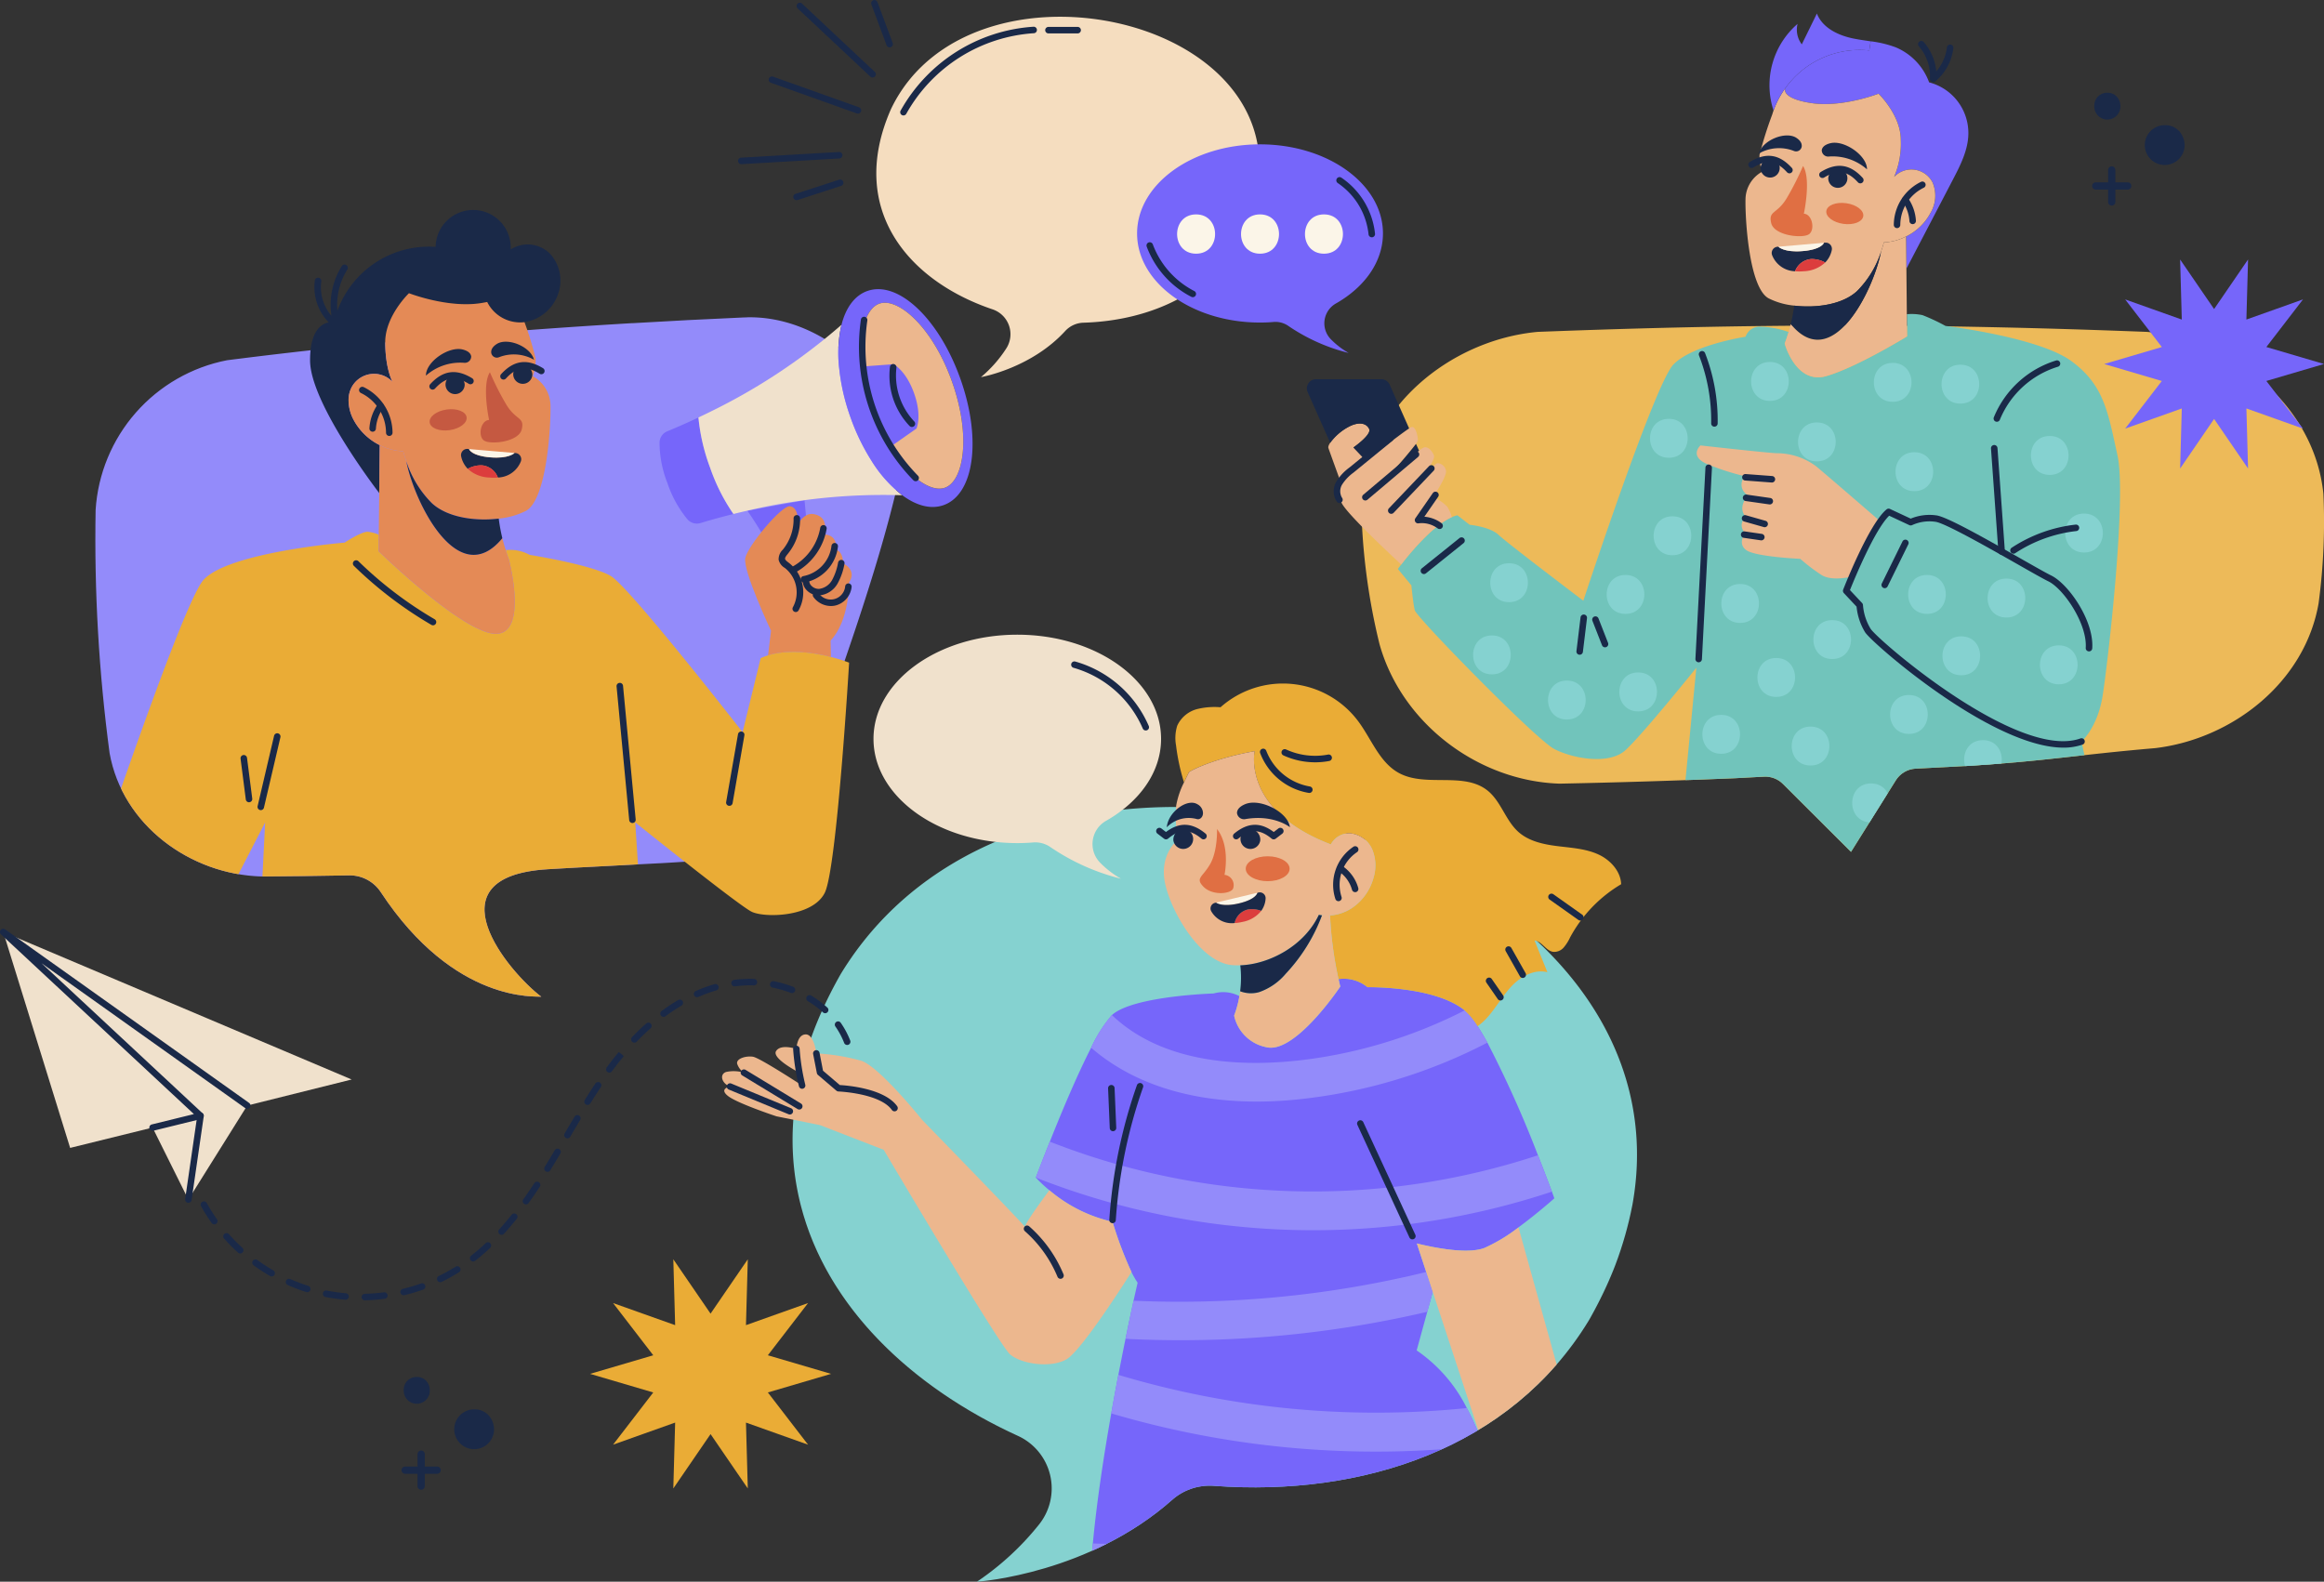 <svg xmlns="http://www.w3.org/2000/svg" xmlns:xlink="http://www.w3.org/1999/xlink" width="399.905" height="272.207" viewBox="0 0 399.905 272.207">
  <rect x="0" y="0" width="399.905" height="272.207" fill="#333333" stroke="none"/>
  <defs>
    <clipPath id="clip-path">
      <path id="Trazado_875955" data-name="Trazado 875955" d="M408.362,213.948v92.673H403.8a62.944,62.944,0,0,1-7.509,19.854c-13.443,22.041-38.987,30.3-64.431,28.427a9.727,9.727,0,0,0-7.182,2.355c-14.231,12.655-32.986,14.1-33.665,14.138a47.688,47.688,0,0,0,10.727-9.889,9.94,9.94,0,0,0-3.7-15.227c-18.3-8.372-32.869-22.225-37.328-39.657H244.8V213.948Z" transform="translate(-244.796 -213.948)"/>
    </clipPath>
    <clipPath id="clip-path-3">
      <path id="Trazado_876004" data-name="Trazado 876004" d="M213.881,71.822v55.3h-.1v70.239H153.33V182.682c-6.419.369-12.831.637-19.242,1.031-20.541,1.249-6.671,17.734-1.09,21.941-.754-.143-14.9,1.316-27.623-17.994a6.4,6.4,0,0,0-5.464-2.891q-7.517.138-15.06.193c-12.261-.343-23.935-8.833-26.148-21.245A278.378,278.378,0,0,1,56.3,121.872,28.049,28.049,0,0,1,78.943,96.109c.947-.117,1.9-.243,2.849-.352V66.274H148.67V89.74q9.491-.566,19.007-.981c.251-.017.5-.025.762-.025V71.822Z" transform="translate(-56.26 -66.274)"/>
    </clipPath>
    <clipPath id="clip-path-5">
      <path id="Trazado_876118" data-name="Trazado 876118" d="M596.64,113.582c-2.355,13.585-14.792,23.323-28.075,24.924-13.392,1.148-18.387,2.17-31.763,3.034l-9.487.5a4.317,4.317,0,0,0-3.428,2.012l-7.711,12.311-11.708-11.683a4.3,4.3,0,0,0-3.277-1.257l-5.053.268q-15.035.628-30.1.93c-14.071-.444-27.212-10.417-31-24.036-.838-3.755-1.45-6.8-1.9-9.654H414.426V10.986H566.443V66.851l.662.025c14.741,1.341,28.8,12.588,30.363,27.84A105.447,105.447,0,0,1,596.64,113.582Z" transform="translate(-414.426 -10.986)"/>
    </clipPath>
  </defs>
  <g id="_201007032_10786411" data-name="201007032_10786411" transform="translate(-26.917 -8.794)">
    <g id="OBJECTS" transform="translate(26.917 8.794)">
      <g id="Grupo_1101219" data-name="Grupo 1101219" transform="translate(234.24 56.03)">
        <g id="Grupo_1101218" data-name="Grupo 1101218">
          <path id="Trazado_875939" data-name="Trazado 875939" d="M610.4,156.751c-2.355,13.585-14.792,23.323-28.075,24.924-13.392,1.148-18.387,2.17-31.763,3.034l-9.487.5a4.317,4.317,0,0,0-3.428,2.012l-7.711,12.311-11.708-11.683a4.3,4.3,0,0,0-3.277-1.257l-5.053.269q-15.035.628-30.1.93c-14.071-.444-27.212-10.417-31-24.036a108.919,108.919,0,0,1-3.143-24.681c.721-15.839,15.27-27.64,30.363-29.031,37.78-1.45,67.062-1.45,104.842,0,14.741,1.341,28.8,12.588,30.363,27.84A105.434,105.434,0,0,1,610.4,156.751Z" transform="translate(-445.664 -108.959)" fill="#edba59"/>
        </g>
      </g>
      <g id="Grupo_1101223" data-name="Grupo 1101223" transform="translate(360.007 15.961)">
        <g id="Grupo_1101220" data-name="Grupo 1101220" transform="translate(0.373)">
          <path id="Trazado_875940" data-name="Trazado 875940" d="M671.162,39.629a2.2,2.2,0,0,1,2.246-2.3,2.145,2.145,0,0,1,1.68.734,2.393,2.393,0,0,1,.56,1.567,2.244,2.244,0,1,1-4.486,0Z" transform="translate(-671.162 -37.327)" fill="#1a2948"/>
        </g>
        <g id="Grupo_1101221" data-name="Grupo 1101221" transform="translate(0 12.666)">
          <path id="Trazado_875941" data-name="Trazado 875941" d="M677.239,63.348a.62.62,0,0,1-.622.622h-2.127V66.1a.622.622,0,0,1-1.244,0V63.97h-2.127a.622.622,0,0,1,0-1.244h2.127V60.592a.622.622,0,0,1,1.244,0v2.134h2.127A.616.616,0,0,1,677.239,63.348Z" transform="translate(-670.496 -59.97)" fill="#1a2948"/>
        </g>
        <g id="Grupo_1101222" data-name="Grupo 1101222" transform="translate(9.063 5.58)">
          <path id="Trazado_875942" data-name="Trazado 875942" d="M693.547,50.83a3.426,3.426,0,1,1-3.428-3.527,3.268,3.268,0,0,1,2.575,1.12A3.69,3.69,0,0,1,693.547,50.83Z" transform="translate(-686.697 -47.303)" fill="#1a2948"/>
        </g>
      </g>
      <g id="Grupo_1101224" data-name="Grupo 1101224" transform="translate(362.08 44.655)">
        <path id="Trazado_875943" data-name="Trazado 875943" d="M693.115,97.154l5.844-8.531-.286,10.337,9.742-3.466-6.307,8.194,9.919,2.922-9.919,2.922,6.307,8.194-9.742-3.466.286,10.337-5.844-8.531L687.27,124.6l.286-10.337-9.743,3.466,6.308-8.194-9.92-2.922,9.92-2.922-6.308-8.194,9.743,3.466-.286-10.337Z" transform="translate(-674.202 -88.623)" fill="#7666fa"/>
      </g>
      <g id="Grupo_1101228" data-name="Grupo 1101228" transform="translate(69.099 236.965)">
        <g id="Grupo_1101225" data-name="Grupo 1101225" transform="translate(0.373)">
          <path id="Trazado_875944" data-name="Trazado 875944" d="M151.11,434.715a2.2,2.2,0,0,1,2.246-2.3,2.145,2.145,0,0,1,1.68.734,2.392,2.392,0,0,1,.56,1.567,2.244,2.244,0,1,1-4.486,0Z" transform="translate(-151.11 -432.413)" fill="#1a2948"/>
        </g>
        <g id="Grupo_1101226" data-name="Grupo 1101226" transform="translate(0 12.666)">
          <path id="Trazado_875945" data-name="Trazado 875945" d="M157.187,458.434a.62.62,0,0,1-.622.622h-2.127v2.127a.622.622,0,0,1-1.244,0v-2.127h-2.127a.622.622,0,1,1,0-1.244h2.127v-2.134a.622.622,0,0,1,1.244,0v2.134h2.127A.616.616,0,0,1,157.187,458.434Z" transform="translate(-150.444 -455.056)" fill="#1a2948"/>
        </g>
        <g id="Grupo_1101227" data-name="Grupo 1101227" transform="translate(9.063 5.58)">
          <path id="Trazado_875946" data-name="Trazado 875946" d="M173.5,445.915a3.426,3.426,0,1,1-3.428-3.527,3.27,3.27,0,0,1,2.575,1.12A3.692,3.692,0,0,1,173.5,445.915Z" transform="translate(-166.646 -442.388)" fill="#1a2948"/>
        </g>
      </g>
      <g id="Grupo_1101229" data-name="Grupo 1101229" transform="translate(101.533 216.717)">
        <path id="Trazado_875947" data-name="Trazado 875947" d="M229.164,405.569l6.408-9.353-.314,11.334,10.683-3.8-6.916,8.985,10.876,3.2-10.876,3.2,6.916,8.985-10.683-3.8.314,11.334-6.408-9.353-6.408,9.353.314-11.334-10.682,3.8,6.915-8.985-10.876-3.2,10.876-3.2-6.915-8.985,10.682,3.8-.314-11.334Z" transform="translate(-208.427 -396.216)" fill="#eaac36"/>
      </g>
      <g id="Grupo_1101230" data-name="Grupo 1101230" transform="translate(271.767 151.541)">
        <path id="Trazado_875948" data-name="Trazado 875948" d="M515.564,282.916a.559.559,0,0,1-.381-.15l-2.253-2.1a.559.559,0,1,1,.761-.819l2.253,2.1a.56.56,0,0,1-.38.969Z" transform="translate(-512.751 -279.702)" fill="#1a2948"/>
      </g>
      <g id="Grupo_1101236" data-name="Grupo 1101236" transform="translate(126.989)">
        <g id="Grupo_1101231" data-name="Grupo 1101231" transform="translate(0 26.154)">
          <path id="Trazado_875949" data-name="Trazado 875949" d="M254.493,57.647a.56.56,0,0,1-.032-1.118l16.859-.979a.56.56,0,0,1,.065,1.118l-16.859.979Z" transform="translate(-253.933 -55.549)" fill="#1a2948"/>
        </g>
        <g id="Grupo_1101232" data-name="Grupo 1101232" transform="translate(5.29 13.156)">
          <path id="Trazado_875950" data-name="Trazado 875950" d="M278.741,38.713a.552.552,0,0,1-.188-.033L263.762,33.4a.559.559,0,0,1,.376-1.053l14.792,5.281a.559.559,0,0,1-.189,1.086Z" transform="translate(-263.39 -32.313)" fill="#1a2948"/>
        </g>
        <g id="Grupo_1101233" data-name="Grupo 1101233" transform="translate(10.1 0.494)">
          <path id="Trazado_875951" data-name="Trazado 875951" d="M285.052,22.523a.557.557,0,0,1-.383-.152l-12.5-11.727a.56.56,0,1,1,.766-.816l12.5,11.727a.56.56,0,0,1-.383.968Z" transform="translate(-271.989 -9.678)" fill="#1a2948"/>
        </g>
        <g id="Grupo_1101234" data-name="Grupo 1101234" transform="translate(22.919)">
          <path id="Trazado_875952" data-name="Trazado 875952" d="M298.084,16.944a.56.56,0,0,1-.524-.364l-2.619-7.03a.559.559,0,0,1,1.048-.39l2.619,7.03a.559.559,0,0,1-.524.755Z" transform="translate(-294.906 -8.794)" fill="#1a2948"/>
        </g>
        <g id="Grupo_1101235" data-name="Grupo 1101235" transform="translate(9.522 30.894)">
          <path id="Trazado_875953" data-name="Trazado 875953" d="M271.514,67.581a.559.559,0,0,1-.173-1.091l7.505-2.438a.559.559,0,0,1,.346,1.064l-7.505,2.438A.563.563,0,0,1,271.514,67.581Z" transform="translate(-270.955 -64.024)" fill="#1a2948"/>
        </g>
      </g>
      <g id="Grupo_1101283" data-name="Grupo 1101283" transform="translate(121.878 114.759)">
        <g id="Grupo_1101237" data-name="Grupo 1101237" clip-path="url(#clip-path)">
          <path id="Trazado_875954" data-name="Trazado 875954" d="M343.292,373.9a9.764,9.764,0,0,0-7.185,2.354c-14.226,12.658-32.984,14.095-33.663,14.145a47.794,47.794,0,0,0,10.73-9.893,9.944,9.944,0,0,0-3.7-15.228c-30.717-14.052-50.94-43.57-30.431-79.508,37.819-61.972,171.339-15.062,128.679,59.707C394.277,367.512,368.732,375.775,343.292,373.9Z" transform="translate(-256.225 -232.947)" fill="#85d2d0"/>
        </g>
        <g id="Grupo_1101282" data-name="Grupo 1101282" clip-path="url(#clip-path)">
          <g id="Grupo_1101238" data-name="Grupo 1101238" transform="translate(56.359 53.69)">
            <path id="Trazado_875956" data-name="Trazado 875956" d="M434.779,347.705s-2.933,2.615-6.177,4.995v.008a28.655,28.655,0,0,1-5.867,3.545c-2.866,1.081-8.372.017-11.624-.779l1.618,4.911,1.123,3.428-.939,3.419-1.827,6.646a26.132,26.132,0,0,1,8.632,9.923,45.947,45.947,0,0,1,2.8,6.428c.092.26.184.528.276.8a68.482,68.482,0,0,1,2.154,8.029c.486,2.28.855,4.525,1.132,6.638a100.684,100.684,0,0,1,.93,14.164H354.869c-.084-1.835-.076-3.88.017-6.068.092-2.112.251-4.358.478-6.688.671-7.191,1.894-15.169,3.168-22.376.411-2.313.821-4.542,1.223-6.638.436-2.238.846-4.325,1.232-6.2.545-2.656,1.023-4.9,1.383-6.554.436-1.97.7-3.1.7-3.1a16.362,16.362,0,0,1-1.056-1.844,66.314,66.314,0,0,1-3.26-8.641,25.433,25.433,0,0,1-10.87-5.431,24.707,24.707,0,0,1-2.321-2.17c0-.008,0-.008-.008-.008s.964-2.581,2.405-6.185c1.9-4.786,4.651-11.39,7.107-16.167a24.164,24.164,0,0,1,3.578-5.623c.092-.076.176-.151.26-.218,4.006-3.1,17.247-3.5,17.247-3.5a6.02,6.02,0,0,1,4.434.461,18.047,18.047,0,0,1-.905,3.352,7.041,7.041,0,0,0,5.54,5.431c4.944,1.24,12.722-10.434,12.722-10.434-.1-.427-.2-.855-.293-1.282a6.4,6.4,0,0,1,4.978,1.391s11.465-.234,16.686,3.956c.017.008.025.025.042.042a12.193,12.193,0,0,1,2.221,2.715c.545.83,1.106,1.785,1.684,2.833a190.571,190.571,0,0,1,8.7,19.385c1.073,2.732,1.919,4.978,2.405,6.261C434.628,347.295,434.779,347.705,434.779,347.705Z" transform="translate(-345.549 -309.928)" fill="#7666fa"/>
          </g>
          <g id="Grupo_1101239" data-name="Grupo 1101239" transform="translate(65.872 59.126)">
            <path id="Trazado_875957" data-name="Trazado 875957" d="M430.749,325.194a90.936,90.936,0,0,1-32.534,9.763c-12.73,1.324-26.081-.612-35.66-8.892a24.163,24.163,0,0,1,3.578-5.623c9.076,8.682,23.474,9.21,35.383,7.392a83.758,83.758,0,0,0,25.327-8.188,12.191,12.191,0,0,1,2.221,2.715C429.609,323.191,430.171,324.147,430.749,325.194Z" transform="translate(-362.555 -319.646)" fill="#938bfa"/>
          </g>
          <g id="Grupo_1101240" data-name="Grupo 1101240" transform="translate(56.361 81.711)">
            <path id="Trazado_875958" data-name="Trazado 875958" d="M434.361,368.629a130.315,130.315,0,0,1-88.8-2.414c0-.008,0-.008-.008-.008s.964-2.581,2.405-6.185a123.652,123.652,0,0,0,84,2.347C433.029,365.1,433.875,367.347,434.361,368.629Z" transform="translate(-345.551 -360.022)" fill="#938bfa"/>
          </g>
          <g id="Grupo_1101241" data-name="Grupo 1101241" transform="translate(71.798 104.147)">
            <path id="Trazado_875959" data-name="Trazado 875959" d="M426.013,403.558l-.939,3.419a186.409,186.409,0,0,1-51.927,4.651c.545-2.656,1.023-4.9,1.383-6.554a178.647,178.647,0,0,0,50.359-4.945Z" transform="translate(-373.148 -400.13)" fill="#938bfa"/>
          </g>
          <g id="Grupo_1101242" data-name="Grupo 1101242" transform="translate(69.342 121.847)">
            <path id="Trazado_875960" data-name="Trazado 875960" d="M432.745,443.916a160.71,160.71,0,0,1-63.987-5.506c.411-2.313.821-4.542,1.223-6.638a154.344,154.344,0,0,0,59.964,5.716A45.919,45.919,0,0,1,432.745,443.916Z" transform="translate(-368.758 -431.772)" fill="#938bfa"/>
          </g>
          <g id="Grupo_1101243" data-name="Grupo 1101243" transform="translate(65.697 142.815)">
            <path id="Trazado_875961" data-name="Trazado 875961" d="M433.435,475.895a239.54,239.54,0,0,1-71.194,8.1c.092-2.112.251-4.358.478-6.688a234.225,234.225,0,0,0,69.585-8.046C432.79,471.536,433.158,473.782,433.435,475.895Z" transform="translate(-362.241 -469.257)" fill="#938bfa"/>
          </g>
          <g id="Grupo_1101244" data-name="Grupo 1101244" transform="translate(80.399 2.874)">
            <path id="Trazado_875962" data-name="Trazado 875962" d="M396.274,223.167a16.165,16.165,0,0,1,23.684,2.4c2.288,3.059,3.654,7.09,7.015,8.917,4.626,2.514,11.129-.276,15.244,3.017,2.313,1.852,3.084,5.112,5.288,7.1,1.81,1.626,4.325,2.162,6.738,2.464s4.9.436,7.1,1.458c2.037.947,3.8,2.9,3.864,5.1a23.7,23.7,0,0,0-8.791,9.168,7.636,7.636,0,0,1-1.09,1.718,2.162,2.162,0,0,1-1.81.754c-1.265-.193-1.944-1.81-3.21-1.961.737,1.819,1.475,3.646,2.212,5.464-2.246-.57-4.584.729-6.177,2.422s-2.707,3.78-4.274,5.489a10.26,10.26,0,0,1-1.559,1.383,12.225,12.225,0,0,0-2.263-2.757c-5.221-4.19-16.686-3.956-16.686-3.956a6.4,6.4,0,0,0-4.978-1.391,63.512,63.512,0,0,1-1.458-10.954,7.928,7.928,0,0,0,3.7-1.24,9.193,9.193,0,0,0,3.771-5.246,7.247,7.247,0,0,0-.21-4.853,4.657,4.657,0,0,0-3.8-2.8,3.6,3.6,0,0,0-3.336,1.911c-15.387-5.866-13.109-16.046-13.109-16.046-6.034,1.064-10.281,2.9-11.3,3.609-.268.536-.57,1.131-.855,1.751-.05-.143-.092-.293-.134-.436a35.646,35.646,0,0,1-1.232-5.917,7.089,7.089,0,0,1,.21-3.411,5.213,5.213,0,0,1,3.7-2.908A12.431,12.431,0,0,1,396.274,223.167Z" transform="translate(-388.525 -219.085)" fill="#eaac36"/>
          </g>
          <g id="Grupo_1101245" data-name="Grupo 1101245" transform="translate(121.923 96.47)">
            <path id="Trazado_875963" data-name="Trazado 875963" d="M465.5,397.511l-2.74-8.339c3.252.8,8.758,1.86,11.624.779a28.69,28.69,0,0,0,5.866-3.545l10.677,38.317H474.447Z" transform="translate(-462.756 -386.407)" fill="#ecb78e"/>
          </g>
          <g id="Grupo_1101246" data-name="Grupo 1101246" transform="translate(78.396 14.51)">
            <path id="Trazado_875964" data-name="Trazado 875964" d="M413.544,268.16a7.008,7.008,0,0,1-1.391-.017c-.185-.025-.36-.05-.545-.084-2.481,5.305-8.5,8.507-13.518,8.682a11.591,11.591,0,0,1-1.433-.034c-5.314-.478-10.283-8.774-11.456-13.845s2-7.576,2-7.576a43.98,43.98,0,0,1-.143-6,14.52,14.52,0,0,1,1.358-4.039c.285-.62.587-1.215.855-1.751,1.014-.7,5.262-2.545,11.3-3.609,0,0-2.278,10.18,13.109,16.046a3.6,3.6,0,0,1,3.336-1.911,4.657,4.657,0,0,1,3.8,2.8,7.246,7.246,0,0,1,.21,4.853,9.2,9.2,0,0,1-3.771,5.246A7.923,7.923,0,0,1,413.544,268.16Z" transform="translate(-384.943 -239.887)" fill="#ecb78e"/>
          </g>
          <g id="Grupo_1101247" data-name="Grupo 1101247" transform="translate(90.486 42.768)">
            <path id="Trazado_875965" data-name="Trazado 875965" d="M424.525,301.372c.092.427.193.855.293,1.282,0,0-7.777,11.674-12.722,10.434a7.041,7.041,0,0,1-5.54-5.431,18.049,18.049,0,0,0,.905-3.352c.05-.276.092-.553.126-.838a5.174,5.174,0,0,0,3.243.159,10.458,10.458,0,0,0,4.609-3.176,29.944,29.944,0,0,0,6.235-10.048,7.009,7.009,0,0,0,1.391.017A63.514,63.514,0,0,0,424.525,301.372Z" transform="translate(-406.557 -290.403)" fill="#ecb78e"/>
          </g>
          <g id="Grupo_1101248" data-name="Grupo 1101248" transform="translate(91.518 42.683)">
            <path id="Trazado_875966" data-name="Trazado 875966" d="M421.944,290.251c.185.034.36.059.545.084a29.928,29.928,0,0,1-6.235,10.048,10.458,10.458,0,0,1-4.609,3.176,5.17,5.17,0,0,1-3.243-.159,18.087,18.087,0,0,0,.025-4.467C413.446,298.758,419.463,295.556,421.944,290.251Z" transform="translate(-408.401 -290.251)" fill="#1a2948"/>
          </g>
          <g id="Grupo_1101249" data-name="Grupo 1101249" transform="translate(2.373 63.256)">
            <path id="Trazado_875967" data-name="Trazado 875967" d="M316.225,359.28a66.338,66.338,0,0,0,3.26,8.641s-8.448,13.459-11.18,15.027-7.811.813-9.73-.872-21.722-35.182-21.722-35.182L265.9,342.645l-7.509-1.517s-6.7-2.212-8.33-3.494.352-1.626.352-1.626c-1.4-.495-1.894-2.07-.7-2.506a6.2,6.2,0,0,1,3.092.117,3,3,0,0,1-1.165-1.517c-.235-.905,1.542-1.425,2.732-1.223s8.448,4.953,8.448,4.953l-.469-2.212s-4.836-2.447-4.014-3.729,3.494-.352,3.494-.352.084-2.447,1.567-2.506,1.869,3.268,1.869,3.268a35.522,35.522,0,0,1,7.744,1.274c3.143,1.056,10.484,10.2,10.484,10.2s16.8,17.247,17.675,18.4a.06.06,0,0,0,.034.059c.017.008.017-.008-.034-.059-.059-.528,2.74-4.375,4.19-6.327A25.427,25.427,0,0,0,316.225,359.28Z" transform="translate(-249.038 -327.031)" fill="#ecb78e"/>
          </g>
          <g id="Grupo_1101250" data-name="Grupo 1101250" transform="translate(54.5 96.403)">
            <path id="Trazado_875968" data-name="Trazado 875968" d="M342.225,386.286c.05.05.05.067.034.059A.06.06,0,0,1,342.225,386.286Z" transform="translate(-342.225 -386.286)" fill="#1a2948"/>
          </g>
          <g id="Grupo_1101251" data-name="Grupo 1101251" transform="translate(107.525 30.868)">
            <path id="Trazado_875969" data-name="Trazado 875969" d="M437.934,278.595a.56.56,0,0,1-.532-.387,7.876,7.876,0,0,1,3.1-8.981.559.559,0,0,1,.623.929,6.759,6.759,0,0,0-2.662,7.707.559.559,0,0,1-.359.705A.572.572,0,0,1,437.934,278.595Z" transform="translate(-437.018 -269.131)" fill="#1a2948"/>
          </g>
          <g id="Grupo_1101252" data-name="Grupo 1101252" transform="translate(108.184 34.131)">
            <path id="Trazado_875970" data-name="Trazado 875970" d="M441.319,279.609a.56.56,0,0,1-.539-.413,5.644,5.644,0,0,0-2.33-3.2.559.559,0,0,1,.612-.936,6.772,6.772,0,0,1,2.8,3.849.56.56,0,0,1-.393.686A.577.577,0,0,1,441.319,279.609Z" transform="translate(-438.196 -274.964)" fill="#1a2948"/>
          </g>
          <g id="Grupo_1101253" data-name="Grupo 1101253" transform="translate(84.566 27.914)">
            <path id="Trazado_875971" data-name="Trazado 875971" d="M398.95,263.85s.137,3.721-1.176,6.02-2.626,2.409-1.149,3.913,4.474,1.286,5.062.383a1.779,1.779,0,0,0-1.45-2.435S401.3,266.847,398.95,263.85Z" transform="translate(-395.973 -263.85)" fill="#e06f43"/>
          </g>
          <g id="Grupo_1101254" data-name="Grupo 1101254" transform="translate(78.897 23.386)">
            <path id="Trazado_875972" data-name="Trazado 875972" d="M385.839,259.983a5.264,5.264,0,0,1,5.2-1.408c.521.128,1.033-.364,1.031-1.027a1.756,1.756,0,0,0-.964-1.533C389.36,254.946,386.063,257.354,385.839,259.983Z" transform="translate(-385.839 -255.755)" fill="#1a2948"/>
          </g>
          <g id="Grupo_1101255" data-name="Grupo 1101255" transform="translate(90.975 23.372)">
            <path id="Trazado_875973" data-name="Trazado 875973" d="M416.543,259.957s-2.744-2.221-7.6-1.408a1.223,1.223,0,0,1-1.508-1.027c0-.5.315-1.075,1.41-1.533C411.393,254.92,416.216,257.328,416.543,259.957Z" transform="translate(-407.431 -255.729)" fill="#1a2948"/>
          </g>
          <g id="Grupo_1101256" data-name="Grupo 1101256" transform="translate(92.483 32.604)">
            <ellipse id="Elipse_11552" data-name="Elipse 11552" cx="3.776" cy="2.143" rx="3.776" ry="2.143" fill="#e06f43"/>
          </g>
          <g id="Grupo_1101257" data-name="Grupo 1101257" transform="translate(91.595 27.914)">
            <path id="Trazado_875974" data-name="Trazado 875974" d="M411.929,265.8a1.711,1.711,0,1,1-1.695-1.946A1.833,1.833,0,0,1,411.929,265.8Z" transform="translate(-408.539 -263.85)" fill="#1a2948"/>
          </g>
          <g id="Grupo_1101259" data-name="Grupo 1101259" transform="translate(90.288 27.186)">
            <g id="Grupo_1101258" data-name="Grupo 1101258">
              <path id="Trazado_875975" data-name="Trazado 875975" d="M406.763,265.053a.559.559,0,0,1-.356-.99c2.326-1.923,4.5-2.015,6.81-.277l.794-.606a.559.559,0,0,1,.678.889l-1.139.869a.561.561,0,0,1-.7-.013c-2.036-1.684-3.7-1.684-5.735,0A.564.564,0,0,1,406.763,265.053Z" transform="translate(-406.203 -262.547)" fill="#1a2948"/>
            </g>
          </g>
          <g id="Grupo_1101260" data-name="Grupo 1101260" transform="translate(80.031 27.914)">
            <path id="Trazado_875976" data-name="Trazado 875976" d="M387.866,265.8a1.711,1.711,0,1,0,1.695-1.946A1.833,1.833,0,0,0,387.866,265.8Z" transform="translate(-387.866 -263.85)" fill="#1a2948"/>
          </g>
          <g id="Grupo_1101262" data-name="Grupo 1101262" transform="translate(77.072 27.185)">
            <g id="Grupo_1101261" data-name="Grupo 1101261">
              <path id="Trazado_875977" data-name="Trazado 875977" d="M390.723,265.052a.557.557,0,0,1-.356-.128c-2.038-1.684-3.7-1.684-5.735,0a.56.56,0,0,1-.7.013l-1.138-.869a.559.559,0,1,1,.678-.889l.793.606c2.311-1.739,4.485-1.645,6.81.277a.56.56,0,0,1-.356.991Z" transform="translate(-382.577 -262.547)" fill="#1a2948"/>
            </g>
          </g>
          <g id="Grupo_1101268" data-name="Grupo 1101268" transform="translate(86.42 38.811)">
            <g id="Grupo_1101267" data-name="Grupo 1101267">
              <g id="XMLID_00000162343777747230770580000006684948962310064768_">
                <g id="Grupo_1101266" data-name="Grupo 1101266">
                  <g id="Grupo_1101263" data-name="Grupo 1101263" transform="translate(4.154 2.887)">
                    <path id="Trazado_875978" data-name="Trazado 875978" d="M408.068,290.686a7.421,7.421,0,0,1-1.354.2v-.017a3.02,3.02,0,0,1,2.311-2.32,4.558,4.558,0,0,1,2.268.237A5.355,5.355,0,0,1,408.068,290.686Z" transform="translate(-406.714 -288.49)" fill="#dc3d3d"/>
                  </g>
                  <g id="Grupo_1101264" data-name="Grupo 1101264" transform="translate(0.946 0.073)">
                    <path id="Trazado_875979" data-name="Trazado 875979" d="M408.107,283.459s-.167,1.108-3.147,1.82-3.982-.123-3.982-.123Z" transform="translate(-400.979 -283.459)" fill="#fbf5e8"/>
                  </g>
                  <g id="Grupo_1101265" data-name="Grupo 1101265">
                    <path id="Trazado_875980" data-name="Trazado 875980" d="M404.216,285.221c2.98-.712,3.147-1.82,3.147-1.82l.185-.044a1,1,0,0,1,1.222,1.054,4.02,4.02,0,0,1-.747,2.1,4.558,4.558,0,0,0-2.268-.237,3.02,3.02,0,0,0-2.311,2.32v.017a4.072,4.072,0,0,1-4.017-2.013.988.988,0,0,1,.633-1.459l.176-.044S401.245,285.924,404.216,285.221Z" transform="translate(-399.288 -283.329)" fill="#1a2948"/>
                  </g>
                </g>
              </g>
            </g>
          </g>
          <g id="Grupo_1101269" data-name="Grupo 1101269" transform="translate(54.294 96.146)">
            <path id="Trazado_875981" data-name="Trazado 875981" d="M348.174,395a.559.559,0,0,1-.517-.346,21.376,21.376,0,0,0-5.609-7.845.559.559,0,1,1,.738-.84,22.5,22.5,0,0,1,5.905,8.259.559.559,0,0,1-.3.731A.579.579,0,0,1,348.174,395Z" transform="translate(-341.857 -385.827)" fill="#1a2948"/>
          </g>
          <g id="Grupo_1101270" data-name="Grupo 1101270" transform="translate(69.007 71.623)">
            <path id="Trazado_875982" data-name="Trazado 875982" d="M368.719,366.111h-.037a.56.56,0,0,1-.521-.6,87.3,87.3,0,0,1,4.751-23.152.559.559,0,0,1,1.055.371,86.142,86.142,0,0,0-4.69,22.855A.559.559,0,0,1,368.719,366.111Z" transform="translate(-368.159 -341.988)" fill="#1a2948"/>
          </g>
          <g id="Grupo_1101271" data-name="Grupo 1101271" transform="translate(68.796 71.961)">
            <path id="Trazado_875983" data-name="Trazado 875983" d="M368.627,350.545a.559.559,0,0,1-.558-.536l-.287-6.835a.559.559,0,1,1,1.118-.047l.287,6.835a.559.559,0,0,1-.535.582Z" transform="translate(-367.781 -342.591)" fill="#1a2948"/>
          </g>
          <g id="Grupo_1101272" data-name="Grupo 1101272" transform="translate(18.037 65.966)">
            <path id="Trazado_875984" data-name="Trazado 875984" d="M291.054,342.406a.558.558,0,0,1-.455-.234c-2.066-2.885-9.125-3.182-9.2-3.184a.558.558,0,0,1-.342-.133l-3.184-2.716a.561.561,0,0,1-.186-.318l-.639-3.277a.559.559,0,1,1,1.1-.214l.6,3.086,2.89,2.466c1.237.069,7.669.571,9.867,3.642a.557.557,0,0,1-.454.884Z" transform="translate(-277.041 -331.875)" fill="#1a2948"/>
          </g>
          <g id="Grupo_1101273" data-name="Grupo 1101273" transform="translate(14.602 65.204)">
            <path id="Trazado_875985" data-name="Trazado 875985" d="M272.447,337.925a.56.56,0,0,1-.533-.39,37.215,37.215,0,0,1-1.014-6.422.559.559,0,0,1,1.115-.083,36.94,36.94,0,0,0,.964,6.166.559.559,0,0,1-.364.7A.576.576,0,0,1,272.447,337.925Z" transform="translate(-270.899 -330.513)" fill="#1a2948"/>
          </g>
          <g id="Grupo_1101274" data-name="Grupo 1101274" transform="translate(5.576 69.285)">
            <path id="Trazado_875986" data-name="Trazado 875986" d="M264.843,344.71a.554.554,0,0,1-.29-.082l-9.521-5.783a.559.559,0,1,1,.581-.956l9.521,5.783a.56.56,0,0,1-.291,1.038Z" transform="translate(-254.763 -337.808)" fill="#1a2948"/>
          </g>
          <g id="Grupo_1101275" data-name="Grupo 1101275" transform="translate(3.187 71.674)">
            <path id="Trazado_875987" data-name="Trazado 875987" d="M261.339,347.446a.553.553,0,0,1-.213-.043l-10.286-4.249a.559.559,0,1,1,.427-1.034l10.286,4.249a.559.559,0,0,1-.214,1.076Z" transform="translate(-250.494 -342.078)" fill="#1a2948"/>
          </g>
          <g id="Grupo_1101276" data-name="Grupo 1101276" transform="translate(94.924 14.061)">
            <path id="Trazado_875988" data-name="Trazado 875988" d="M422.993,246.726a.568.568,0,0,1-.087-.007,10.828,10.828,0,0,1-8.381-6.883.56.56,0,0,1,1.051-.384,9.823,9.823,0,0,0,7.5,6.162.559.559,0,0,1-.086,1.112Z" transform="translate(-414.491 -239.084)" fill="#1a2948"/>
          </g>
          <g id="Grupo_1101277" data-name="Grupo 1101277" transform="translate(98.635 14.171)">
            <path id="Trazado_875989" data-name="Trazado 875989" d="M426.916,241.54a13.089,13.089,0,0,1-5.466-1.192.559.559,0,0,1,.469-1.016,11.953,11.953,0,0,0,7.218.879.56.56,0,1,1,.211,1.1A12.849,12.849,0,0,1,426.916,241.54Z" transform="translate(-421.124 -239.281)" fill="#1a2948"/>
          </g>
          <g id="Grupo_1101278" data-name="Grupo 1101278" transform="translate(144.556 39.043)">
            <path id="Trazado_875990" data-name="Trazado 875990" d="M508.718,288.365a.558.558,0,0,1-.323-.1l-4.943-3.5a.56.56,0,1,1,.647-.913l4.943,3.5a.56.56,0,0,1-.324,1.016Z" transform="translate(-503.216 -283.744)" fill="#1a2948"/>
          </g>
          <g id="Grupo_1101279" data-name="Grupo 1101279" transform="translate(137.148 48.098)">
            <path id="Trazado_875991" data-name="Trazado 875991" d="M492.976,305.378a.559.559,0,0,1-.488-.285l-2.443-4.328a.559.559,0,0,1,.974-.549l2.443,4.328a.559.559,0,0,1-.487.834Z" transform="translate(-489.973 -299.931)" fill="#1a2948"/>
          </g>
          <g id="Grupo_1101280" data-name="Grupo 1101280" transform="translate(133.814 53.5)">
            <path id="Trazado_875992" data-name="Trazado 875992" d="M486.512,313.507a.558.558,0,0,1-.46-.241l-1.939-2.8a.56.56,0,1,1,.92-.637l1.939,2.8a.56.56,0,0,1-.46.878Z" transform="translate(-484.013 -309.589)" fill="#1a2948"/>
          </g>
          <g id="Grupo_1101281" data-name="Grupo 1101281" transform="translate(111.636 78.018)">
            <path id="Trazado_875993" data-name="Trazado 875993" d="M453.89,373.932a.56.56,0,0,1-.508-.324l-8.964-19.394a.56.56,0,0,1,1.016-.47l8.964,19.394a.56.56,0,0,1-.273.743A.554.554,0,0,1,453.89,373.932Z" transform="translate(-444.366 -353.42)" fill="#1a2948"/>
          </g>
        </g>
      </g>
      <g id="Grupo_1101291" data-name="Grupo 1101291" transform="translate(0 159.833)">
        <g id="Grupo_1101284" data-name="Grupo 1101284" transform="translate(0.559 0.559)">
          <path id="Trazado_875995" data-name="Trazado 875995" d="M27.917,295.526,69.9,325.393l17.971-4.483Z" transform="translate(-27.917 -295.526)" fill="#f0e1cc"/>
        </g>
        <g id="Grupo_1101285" data-name="Grupo 1101285" transform="translate(0.559 0.559)">
          <path id="Trazado_875996" data-name="Trazado 875996" d="M27.917,295.526l11.51,37.157,14.182-3.5,8.255-2.031Z" transform="translate(-27.917 -295.526)" fill="#f0e1cc"/>
        </g>
        <g id="Grupo_1101286" data-name="Grupo 1101286" transform="translate(0.559 0.559)">
          <path id="Trazado_875997" data-name="Trazado 875997" d="M27.917,295.526l33.947,31.63-2.091,14.419L69.9,325.393Z" transform="translate(-27.917 -295.526)" fill="#f0e1cc"/>
        </g>
        <g id="Grupo_1101287" data-name="Grupo 1101287" transform="translate(26.251 32.189)">
          <path id="Trazado_875998" data-name="Trazado 875998" d="M73.846,354.1l6.164,12.389L82.1,352.07Z" transform="translate(-73.846 -352.07)" fill="#f0e1cc"/>
        </g>
        <g id="Grupo_1101288" data-name="Grupo 1101288" transform="translate(32.415 46.608)">
          <path id="Trazado_875999" data-name="Trazado 875999" d="M84.865,377.847" transform="translate(-84.865 -377.847)" fill="none" stroke="#1a2948" stroke-linecap="round" stroke-linejoin="round" stroke-miterlimit="10" stroke-width="2"/>
        </g>
        <g id="Grupo_1101289" data-name="Grupo 1101289">
          <path id="Trazado_876000" data-name="Trazado 876000" d="M53.168,329.305a.559.559,0,0,1-.133-1.1l7.25-1.783-33.19-30.925a.559.559,0,0,1,.706-.865L69.781,324.5a.559.559,0,1,1-.649.911l-35.069-24.95L61.8,326.306a.559.559,0,0,1-.248.952L53.3,329.289A.529.529,0,0,1,53.168,329.305Z" transform="translate(-26.917 -294.526)" fill="#1a2948"/>
        </g>
        <g id="Grupo_1101290" data-name="Grupo 1101290" transform="translate(31.856 31.628)">
          <path id="Trazado_876001" data-name="Trazado 876001" d="M84.426,366.607a.5.5,0,0,1-.081-.006.559.559,0,0,1-.473-.634l2.091-14.419a.559.559,0,1,1,1.107.161l-2.091,14.419A.56.56,0,0,1,84.426,366.607Z" transform="translate(-83.866 -351.068)" fill="#1a2948"/>
        </g>
      </g>
      <g id="Grupo_1101292" data-name="Grupo 1101292" transform="translate(34.527 168.454)">
        <path id="Trazado_876002" data-name="Trazado 876002" d="M116.907,365.259a.559.559,0,0,1-.013-1.119,31.433,31.433,0,0,0,3.286-.253.559.559,0,1,1,.145,1.109,32.3,32.3,0,0,1-3.4.263Zm-3.353-.1-.048,0a31.14,31.14,0,0,1-3.383-.471.559.559,0,1,1,.215-1.1,30.177,30.177,0,0,0,3.262.455.559.559,0,0,1-.046,1.117Zm10-.767a.559.559,0,0,1-.13-1.1,30.92,30.92,0,0,0,3.159-.938.56.56,0,0,1,.375,1.054,31.93,31.93,0,0,1-3.274.971A.553.553,0,0,1,123.55,364.392Zm-16.569-.525a.561.561,0,0,1-.17-.026,31.025,31.025,0,0,1-3.194-1.211.559.559,0,0,1,.453-1.023,30.043,30.043,0,0,0,3.079,1.167.559.559,0,0,1-.168,1.092Zm22.88-1.725a.56.56,0,0,1-.244-1.063,29.5,29.5,0,0,0,2.737-1.509l.14-.088a.56.56,0,0,1,.6.947l-.148.092a30.374,30.374,0,0,1-2.84,1.566A.558.558,0,0,1,129.862,362.143Zm-29.006-.989a.552.552,0,0,1-.28-.076,32.472,32.472,0,0,1-2.859-1.866.559.559,0,0,1,.66-.9,31.289,31.289,0,0,0,2.759,1.8.559.559,0,0,1-.281,1.043Zm34.678-2.575a.559.559,0,0,1-.346-1c.84-.659,1.682-1.384,2.5-2.156a.559.559,0,1,1,.767.814c-.845.8-1.713,1.544-2.579,2.224A.562.562,0,0,1,135.534,358.579ZM95.446,357.2a.556.556,0,0,1-.375-.145,32.021,32.021,0,0,1-2.4-2.425.559.559,0,1,1,.836-.744,31.14,31.14,0,0,0,2.319,2.341.559.559,0,0,1-.376.973Zm44.978-3.209a.56.56,0,0,1-.413-.936c.717-.788,1.441-1.638,2.152-2.528a.559.559,0,1,1,.874.7c-.726.908-1.466,1.778-2.2,2.583A.556.556,0,0,1,140.424,353.992Zm-49.431-1.8a.558.558,0,0,1-.456-.235,30.7,30.7,0,0,1-1.825-2.889.559.559,0,1,1,.978-.543,29.572,29.572,0,0,0,1.759,2.783.558.558,0,0,1-.455.883Zm53.629-3.437a.552.552,0,0,1-.326-.105.559.559,0,0,1-.129-.78c.616-.859,1.25-1.784,1.885-2.75a.56.56,0,1,1,.935.615c-.643.978-1.286,1.916-1.91,2.787A.559.559,0,0,1,144.621,348.759Zm3.7-5.6a.559.559,0,0,1-.476-.852q.876-1.425,1.727-2.867a.559.559,0,1,1,.963.57q-.859,1.449-1.737,2.882A.557.557,0,0,1,148.318,343.157Zm3.436-5.767a.553.553,0,0,1-.283-.077.559.559,0,0,1-.2-.765q.852-1.451,1.711-2.893a.559.559,0,1,1,.96.573q-.859,1.438-1.706,2.885A.56.56,0,0,1,151.754,337.39Zm3.456-5.753a.559.559,0,0,1-.473-.856c.641-1.024,1.24-1.951,1.832-2.833a.559.559,0,0,1,.929.624c-.585.872-1.178,1.789-1.812,2.8A.56.56,0,0,1,155.211,331.637Zm3.752-5.564a.559.559,0,0,1-.45-.891c.683-.925,1.378-1.816,2.065-2.645l.451.332.417.374c-.68.821-1.362,1.694-2.032,2.6A.558.558,0,0,1,158.962,326.073Zm40.927-4.753a.56.56,0,0,1-.522-.358,13.344,13.344,0,0,0-1.514-2.833.56.56,0,0,1,.917-.642,14.475,14.475,0,0,1,1.641,3.072.559.559,0,0,1-.32.723A.547.547,0,0,1,199.889,321.32Zm-36.626-.4a.559.559,0,0,1-.4-.947c.8-.827,1.621-1.62,2.452-2.357a.559.559,0,1,1,.742.837c-.809.717-1.612,1.489-2.387,2.3A.559.559,0,0,1,163.263,320.923Zm5.028-4.436a.559.559,0,0,1-.332-1.01,33.277,33.277,0,0,1,2.846-1.883.559.559,0,1,1,.568.963,32.2,32.2,0,0,0-2.749,1.82A.563.563,0,0,1,168.291,316.487Zm27.805-.629a.556.556,0,0,1-.376-.146,16.571,16.571,0,0,0-2.6-1.932.559.559,0,0,1,.578-.958,17.711,17.711,0,0,1,2.777,2.063.559.559,0,0,1-.377.973ZM174.07,313.1a.559.559,0,0,1-.225-1.071,26.16,26.16,0,0,1,3.218-1.177.559.559,0,1,1,.313,1.074,25.077,25.077,0,0,0-3.08,1.128A.564.564,0,0,1,174.07,313.1Zm16.324-.708a.555.555,0,0,1-.2-.037,19.8,19.8,0,0,0-3.131-.908.56.56,0,0,1,.223-1.1,20.835,20.835,0,0,1,3.309.96.559.559,0,0,1-.2,1.081Zm-9.871-1.157a.57.57,0,0,1-.565-.47.548.548,0,0,1,.441-.636l.062-.009a19.994,19.994,0,0,1,3.4-.173.559.559,0,0,1,.54.578.553.553,0,0,1-.578.54,18.9,18.9,0,0,0-3.223.164A.479.479,0,0,1,180.523,311.237Z" transform="translate(-88.64 -309.937)" fill="#1a2948"/>
      </g>
      <g id="Grupo_1101339" data-name="Grupo 1101339" transform="translate(16.414 32.153)">
        <g id="Grupo_1101293" data-name="Grupo 1101293" clip-path="url(#clip-path-3)">
          <path id="Trazado_876003" data-name="Trazado 876003" d="M56.3,139.553a277.54,277.54,0,0,0,2.4,41.843c2.214,12.412,13.884,20.9,26.151,21.243q7.534-.059,15.057-.189a6.4,6.4,0,0,1,5.461,2.891c12.724,19.308,26.872,17.854,27.625,18-5.583-4.208-19.448-20.693,1.092-21.943,7.945-.484,15.9-.781,23.859-1.313,9.466-.718,18.065-8.036,21.415-17.768,5.346-15.51,11.3-31.58,14.911-46.976,3.39-14.415-11.359-29.764-26.6-28.9-29.749,1.3-59.208,3.6-88.74,7.355A28.04,28.04,0,0,0,56.3,139.553Z" transform="translate(-56.261 -83.956)" fill="#938bfa"/>
        </g>
        <g id="Grupo_1101338" data-name="Grupo 1101338" clip-path="url(#clip-path-3)">
          <g id="Grupo_1101303" data-name="Grupo 1101303" transform="translate(97.071 17.612)">
            <g id="Grupo_1101294" data-name="Grupo 1101294" transform="translate(15.113 36.34)">
              <path id="Trazado_876005" data-name="Trazado 876005" d="M256.809,164.507a61.516,61.516,0,0,1,6.737,12.5,3.447,3.447,0,0,0,5.248,1.441,10.147,10.147,0,0,0,2.683-2.948c2.071-3.589-4.432-8.62-4.432-8.62l-.394-4.161Z" transform="translate(-256.809 -162.723)" fill="#7666fa"/>
            </g>
            <g id="Grupo_1101300" data-name="Grupo 1101300">
              <g id="Grupo_1101295" data-name="Grupo 1101295" transform="translate(0 22.084)">
                <path id="Trazado_876006" data-name="Trazado 876006" d="M231.129,139.615a2.137,2.137,0,0,0-1.33,1.893,19.069,19.069,0,0,0,1.354,7.009,19.594,19.594,0,0,0,3.431,6.227,2.143,2.143,0,0,0,2.24.667q2.922-.884,5.695-1.563a32.8,32.8,0,0,1-4-7.924,33.835,33.835,0,0,1-2.026-8.684Q233.931,138.454,231.129,139.615Z" transform="translate(-229.792 -137.239)" fill="#7666fa"/>
              </g>
              <g id="Grupo_1101296" data-name="Grupo 1101296" transform="translate(6.703 6.135)">
                <path id="Trazado_876007" data-name="Trazado 876007" d="M271.547,132.111a22.34,22.34,0,0,0,5.3,5.948,102.187,102.187,0,0,0-26.667,2.655c-.78.175-1.58.366-2.385.569a32.842,32.842,0,0,1-4-7.926,33.743,33.743,0,0,1-2.024-8.684c.751-.352,1.481-.707,2.2-1.065a102.452,102.452,0,0,0,22.412-14.883,21.826,21.826,0,0,0-.394,7.487,36.193,36.193,0,0,0,1.966,8.489A36.586,36.586,0,0,0,271.547,132.111Z" transform="translate(-241.775 -108.726)" fill="#f0e1cc"/>
              </g>
              <g id="Grupo_1101297" data-name="Grupo 1101297" transform="translate(30.776)">
                <path id="Trazado_876008" data-name="Trazado 876008" d="M285.348,103.894a21.843,21.843,0,0,0-.394,7.486,36.2,36.2,0,0,0,1.966,8.489,36.613,36.613,0,0,0,3.587,7.411,22.312,22.312,0,0,0,5.306,5.947h0c2.428,1.8,4.921,2.477,7.115,1.694,5.291-1.888,6.549-11.462,2.861-21.788s-10.721-16.943-16.012-15.054C287.59,98.863,286.091,100.965,285.348,103.894Zm6.5-3.636c3.242-1.16,9.173,4.057,12.507,13.387s2.041,17.126-1.2,18.282c-2.4.854-6.265-1.773-9.466-6.979a35.474,35.474,0,0,1-4.82-13.868C288.211,105.317,289.533,101.086,291.852,100.258Z" transform="translate(-284.809 -97.759)" fill="#7666fa"/>
              </g>
              <g id="Grupo_1101298" data-name="Grupo 1101298" transform="translate(34.668 2.338)">
                <path id="Trazado_876009" data-name="Trazado 876009" d="M291.937,112.92a35.473,35.473,0,0,0,4.82,13.868c3.2,5.207,7.07,7.834,9.466,6.979,3.242-1.156,4.53-8.95,1.2-18.282s-9.264-14.546-12.507-13.387C292.6,102.928,291.277,107.159,291.937,112.92Z" transform="translate(-291.768 -101.939)" fill="#ecb78e"/>
              </g>
              <g id="Grupo_1101299" data-name="Grupo 1101299" transform="translate(34.838 12.915)">
                <path id="Trazado_876010" data-name="Trazado 876010" d="M297.5,120.846l-5.434.4a35.473,35.473,0,0,0,4.82,13.868l4.567-3.2s.992-2.139-.421-6.088S297.5,120.846,297.5,120.846Z" transform="translate(-292.071 -120.846)" fill="#7666fa"/>
              </g>
            </g>
            <g id="Grupo_1101301" data-name="Grupo 1101301" transform="translate(39.561 12.861)">
              <path id="Trazado_876011" data-name="Trazado 876011" d="M304.386,131.609a.557.557,0,0,1-.4-.171,12.523,12.523,0,0,1-3.371-10.2.56.56,0,0,1,1.11.143,11.547,11.547,0,0,0,3.067,9.278.559.559,0,0,1-.4.948Z" transform="translate(-300.514 -120.751)" fill="#1a2948"/>
            </g>
            <g id="Grupo_1101302" data-name="Grupo 1101302" transform="translate(34.307 4.756)">
              <path id="Trazado_876012" data-name="Trazado 876012" d="M300.9,134.557a.556.556,0,0,1-.4-.165,32.858,32.858,0,0,1-9.028-27.654.559.559,0,1,1,1.105.169,31.719,31.719,0,0,0,8.715,26.7.559.559,0,0,1-.4.954Z" transform="translate(-291.122 -106.262)" fill="#1a2948"/>
            </g>
          </g>
          <g id="Grupo_1101304" data-name="Grupo 1101304" transform="translate(111.806 54.958)">
            <path id="Trazado_876013" data-name="Trazado 876013" d="M265.023,167.994c.117-.26,1.215-2.548,3.084-2.078,1.978.495,1.894,2.012,1.684,3.494,0,0,2.246-.143,1.986,2.623,0,0,1.165.117,1.215,2.33,0,0,2.472,1.106,1.031,3.26,0,0,.084,6.587-3.185,10.024l.059,2.833c-2.841-.72-7.149-1.408-10.82-.285l.511-4.241s-4.894-10.367-4.425-12.521,6.261-9.084,7.685-8.909S265.367,167.038,265.023,167.994Z" transform="translate(-256.133 -164.521)" fill="#e48a56"/>
          </g>
          <g id="Grupo_1101305" data-name="Grupo 1101305" transform="translate(-8.065 59.36)">
            <path id="Trazado_876014" data-name="Trazado 876014" d="M176.478,193.947a27.613,27.613,0,0,1,3.126.972s-2.095,35.408-4.19,39.607-10.333,4.35-12.579,3.26S142.8,222.408,142.8,222.408l2.02,31.067H77.56l1.559-31.067-16,31.067H41.841s22.284-68.11,26.709-72.845,24.237-6.369,24.237-6.369,2.833-1.869,3.956-1.869a6.06,6.06,0,0,1,1.928.511c-.008.947-.017,1.9-.025,2.849,0,0,14.733,14.348,20.256,14.2s2.137-12.872,2.137-12.872c-.193-.5-.369-1.014-.52-1.525a6.849,6.849,0,0,1,4.106.813s10.71,1.7,13.979,3.645,22.67,26.869,22.67,26.869l3.109-12.739a11.026,11.026,0,0,1,1.274-.478C169.329,192.539,173.636,193.226,176.478,193.947Z" transform="translate(-41.841 -172.392)" fill="#eaac36"/>
          </g>
          <g id="Grupo_1101306" data-name="Grupo 1101306" transform="translate(36.938 3.996)">
            <path id="Trazado_876015" data-name="Trazado 876015" d="M143.9,79.755a6.462,6.462,0,1,1,12.914.453,5.4,5.4,0,0,1,6.763.72,6.85,6.85,0,0,1,1.416,6.9,7.31,7.31,0,0,1-5.8,4.878.491.491,0,0,1-.109.017,6.339,6.339,0,0,1-6.31-3.486c-.36.076-.746.143-1.173.209-5.691.855-12.286-1.718-12.286-1.718s-4.081,3.922-4.081,8.448,1.232,6.788,1.232,6.788A4.366,4.366,0,0,0,129.409,104a4.664,4.664,0,0,0-.486,1.944,7.244,7.244,0,0,0,.9,3.637,10.257,10.257,0,0,0,4.459,4.291c-.034,2.749-.059,5.489-.084,8.238h-.008s-11.842-15.32-11.892-22.762,4.123-6.629,4.123-6.629A16.752,16.752,0,0,1,143.9,79.755Z" transform="translate(-122.293 -73.418)" fill="#1a2948"/>
          </g>
          <g id="Grupo_1101307" data-name="Grupo 1101307" transform="translate(43.562 18.304)">
            <path id="Trazado_876016" data-name="Trazado 876016" d="M159.979,137.789c-3.948.478-8.783-.143-11.5-2.648a18.124,18.124,0,0,1-4.4-7.2c-.234-.671-.411-1.265-.536-1.735a10.049,10.049,0,0,1-4.048-1.065,10.257,10.257,0,0,1-4.459-4.291,7.245,7.245,0,0,1-.9-3.637,4.664,4.664,0,0,1,.486-1.944,4.366,4.366,0,0,1,7.057-1.039s-1.223-2.254-1.232-6.788S144.533,99,144.533,99s6.6,2.573,12.286,1.718c.427-.067.813-.134,1.173-.209a6.338,6.338,0,0,0,6.31,3.486.491.491,0,0,0,.109-.017,56.96,56.96,0,0,1,1.919,6.261,8.7,8.7,0,0,1-.478,3.05,5.86,5.86,0,0,1,3.034,5.07c.067,3.637-.646,16.116-4.216,18.094A13.4,13.4,0,0,1,159.979,137.789Z" transform="translate(-134.135 -98.995)" fill="#e48a56"/>
          </g>
          <g id="Grupo_1101308" data-name="Grupo 1101308" transform="translate(48.74 44.451)">
            <path id="Trazado_876017" data-name="Trazado 876017" d="M143.416,161.159c.025-2.4.05-4.786.076-7.182.025-2.749.05-5.489.084-8.238a10.048,10.048,0,0,0,4.048,1.064c.126.469.3,1.065.536,1.735,1.425,7.208,8.984,22.4,16.519,13.217.168.687.36,1.374.587,2.053.151.511.327,1.023.52,1.525,0,0,3.386,12.714-2.137,12.872s-20.256-14.2-20.256-14.2C143.4,163.062,143.407,162.107,143.416,161.159Z" transform="translate(-143.391 -145.739)" fill="#e48a56"/>
          </g>
          <g id="Grupo_1101309" data-name="Grupo 1101309" transform="translate(53.508 47.25)">
            <path id="Trazado_876018" data-name="Trazado 876018" d="M167.813,160.59a30.868,30.868,0,0,0,.62,3.369c-7.534,9.185-15.094-6.009-16.519-13.217a18.118,18.118,0,0,0,4.4,7.2C159.03,160.448,163.866,161.068,167.813,160.59Z" transform="translate(-151.915 -150.743)" fill="#1a2948"/>
          </g>
          <g id="Grupo_1101310" data-name="Grupo 1101310" transform="translate(45.358 34.409)">
            <path id="Trazado_876019" data-name="Trazado 876019" d="M142.561,136.252h-.006a.559.559,0,0,1-.554-.565,7.649,7.649,0,0,0-4.331-6.833.56.56,0,0,1,.468-1.017,8.8,8.8,0,0,1,4.982,7.86A.56.56,0,0,1,142.561,136.252Z" transform="translate(-137.345 -127.786)" fill="#1a2948"/>
          </g>
          <g id="Grupo_1101311" data-name="Grupo 1101311" transform="translate(47.151 37.162)">
            <path id="Trazado_876020" data-name="Trazado 876020" d="M141.11,137.691h-.035a.559.559,0,0,1-.524-.592,8.035,8.035,0,0,1,1.462-4.153.559.559,0,0,1,.913.646,7.01,7.01,0,0,0-1.259,3.576A.559.559,0,0,1,141.11,137.691Z" transform="translate(-140.55 -132.708)" fill="#1a2948"/>
          </g>
          <g id="Grupo_1101312" data-name="Grupo 1101312" transform="translate(56.882 27.908)">
            <path id="Trazado_876021" data-name="Trazado 876021" d="M157.948,120.745a8.892,8.892,0,0,1,6.574-2.205,1.1,1.1,0,0,0,1.21-1.1c-.064-.447-.415-.915-1.444-1.184C161.887,115.627,157.909,118.37,157.948,120.745Z" transform="translate(-157.947 -116.164)" fill="#1a2948"/>
          </g>
          <g id="Grupo_1101313" data-name="Grupo 1101313" transform="translate(57.511 38.265)">
            <path id="Trazado_876022" data-name="Trazado 876022" d="M165.439,136.063c.139.981-1.172,1.978-2.927,2.226s-3.291-.346-3.43-1.327,1.172-1.978,2.927-2.226S165.3,135.082,165.439,136.063Z" transform="translate(-159.072 -134.679)" fill="#c55941"/>
          </g>
          <g id="Grupo_1101314" data-name="Grupo 1101314" transform="translate(68.109 26.653)">
            <path id="Trazado_876023" data-name="Trazado 876023" d="M185.379,117.025a7,7,0,0,0-6.055-.418.978.978,0,0,1-1.295-.747c-.062-.447.109-.988.9-1.515C180.765,113.117,184.8,114.727,185.379,117.025Z" transform="translate(-178.017 -113.921)" fill="#1a2948"/>
          </g>
          <g id="Grupo_1101315" data-name="Grupo 1101315" transform="translate(66.278 31.908)">
            <path id="Trazado_876024" data-name="Trazado 876024" d="M176.352,123.315a48.446,48.446,0,0,0,2.78,5.495c1.685,2.847,3.221,2.146,2.7,4.339s-5.492,2.691-6.534,1.891-.524-3.439.916-3.512C176.208,131.528,174.926,125.545,176.352,123.315Z" transform="translate(-174.744 -123.315)" fill="#c55941"/>
          </g>
          <g id="Grupo_1101320" data-name="Grupo 1101320" transform="translate(62.915 45.102)">
            <g id="Grupo_1101316" data-name="Grupo 1101316">
              <path id="Trazado_876025" data-name="Trazado 876025" d="M179.025,149.064a4.373,4.373,0,0,1-3.953,2.764l0-.016a3.235,3.235,0,0,0-2.818-2.09,4.9,4.9,0,0,0-2.363.6,4.286,4.286,0,0,1-1.128-2.11,1.068,1.068,0,0,1,1.133-1.307l.2.013v.008c.04.109.522,1.162,3.626,1.423,3.27.286,4.2-.75,4.2-.75l.189.014A1.071,1.071,0,0,1,179.025,149.064Z" transform="translate(-168.733 -146.903)" fill="#1a2948"/>
            </g>
            <g id="Grupo_1101317" data-name="Grupo 1101317" transform="translate(1.157 2.815)">
              <path id="Trazado_876026" data-name="Trazado 876026" d="M175.981,154.03l0,.016a7.761,7.761,0,0,1-1.463,0,5.681,5.681,0,0,1-3.719-1.508,4.9,4.9,0,0,1,2.363-.6A3.235,3.235,0,0,1,175.981,154.03Z" transform="translate(-170.801 -151.936)" fill="#dc3d3d"/>
            </g>
            <g id="Grupo_1101318" data-name="Grupo 1101318" transform="translate(1.4 0.029)">
              <path id="Trazado_876027" data-name="Trazado 876027" d="M179.067,147.628s-.977,1.031-4.247.746c-3.1-.26-3.586-1.315-3.585-1.419Z" transform="translate(-171.236 -146.955)" fill="#fbf5e8"/>
            </g>
            <g id="Grupo_1101319" data-name="Grupo 1101319" transform="translate(1.095 3.421)">
              <path id="Trazado_876028" data-name="Trazado 876028" d="M170.753,153.019a.181.181,0,0,0-.062.025" transform="translate(-170.691 -153.019)" fill="#dc3d3d"/>
            </g>
          </g>
          <g id="Grupo_1101321" data-name="Grupo 1101321" transform="translate(60.293 32.375)">
            <path id="Trazado_876029" data-name="Trazado 876029" d="M167.3,125.793a1.649,1.649,0,1,1-1.88-1.628A1.768,1.768,0,0,1,167.3,125.793Z" transform="translate(-164.044 -124.151)" fill="#1a2948"/>
          </g>
          <g id="Grupo_1101322" data-name="Grupo 1101322" transform="translate(71.942 30.606)">
            <path id="Trazado_876030" data-name="Trazado 876030" d="M188.125,122.63a1.649,1.649,0,1,1-1.88-1.628A1.768,1.768,0,0,1,188.125,122.63Z" transform="translate(-184.869 -120.988)" fill="#1a2948"/>
          </g>
          <g id="Grupo_1101324" data-name="Grupo 1101324" transform="translate(69.668 30.156)">
            <g id="Grupo_1101323" data-name="Grupo 1101323">
              <path id="Trazado_876031" data-name="Trazado 876031" d="M181.364,123.2a.559.559,0,0,1-.413-.936c2.175-2.385,4.469-2.71,7.218-1.021a.559.559,0,0,1-.585.953c-2.3-1.413-3.985-1.175-5.806.822A.558.558,0,0,1,181.364,123.2Z" transform="translate(-180.805 -120.184)" fill="#1a2948"/>
            </g>
          </g>
          <g id="Grupo_1101326" data-name="Grupo 1101326" transform="translate(57.471 31.883)">
            <g id="Grupo_1101325" data-name="Grupo 1101325">
              <path id="Trazado_876032" data-name="Trazado 876032" d="M159.559,126.286a.559.559,0,0,1-.413-.936c2.173-2.384,4.466-2.71,7.218-1.021a.559.559,0,1,1-.585.954c-2.3-1.413-3.987-1.175-5.806.822A.563.563,0,0,1,159.559,126.286Z" transform="translate(-159 -123.27)" fill="#1a2948"/>
            </g>
          </g>
          <g id="Grupo_1101327" data-name="Grupo 1101327" transform="translate(37.679 13.36)">
            <path id="Trazado_876033" data-name="Trazado 876033" d="M127.511,101.18a.562.562,0,0,1-.324-.1,8.691,8.691,0,0,1-3.486-8.16.559.559,0,1,1,1.106.162A7.573,7.573,0,0,0,126.562,99a12.534,12.534,0,0,1,1.792-8.581.559.559,0,0,1,.943.6,11.386,11.386,0,0,0-1.252,9.436.56.56,0,0,1-.534.727Z" transform="translate(-123.617 -90.157)" fill="#1a2948"/>
          </g>
          <g id="Grupo_1101328" data-name="Grupo 1101328" transform="translate(108.534 93.764)">
            <path id="Trazado_876034" data-name="Trazado 876034" d="M250.845,246.659a.572.572,0,0,1-.1-.008.559.559,0,0,1-.455-.647l2.034-11.646a.559.559,0,1,1,1.1.192L251.4,246.195A.559.559,0,0,1,250.845,246.659Z" transform="translate(-250.285 -233.894)" fill="#1a2948"/>
          </g>
          <g id="Grupo_1101329" data-name="Grupo 1101329" transform="translate(117.557 56.489)">
            <path id="Trazado_876035" data-name="Trazado 876035" d="M269.37,183.945a.56.56,0,0,1-.482-.842,5.349,5.349,0,0,0-1.3-6.672l-.116-.088a2.23,2.23,0,0,1-1.045-1.387,2.284,2.284,0,0,1,.713-1.741l.04-.048A8.21,8.21,0,0,0,269,167.832a.559.559,0,1,1,1.118-.031,9.341,9.341,0,0,1-2.065,6.072l-.04.05c-.239.293-.51.625-.474.868.034.222.328.444.614.66l.123.093a6.428,6.428,0,0,1,1.58,8.124A.559.559,0,0,1,269.37,183.945Z" transform="translate(-266.414 -167.258)" fill="#1a2948"/>
          </g>
          <g id="Grupo_1101330" data-name="Grupo 1101330" transform="translate(119.833 58.174)">
            <path id="Trazado_876036" data-name="Trazado 876036" d="M271.043,178.411a.559.559,0,0,1-.277-1.045,9.5,9.5,0,0,0,4.622-6.628.559.559,0,0,1,1.1.184,10.627,10.627,0,0,1-5.172,7.415A.55.55,0,0,1,271.043,178.411Z" transform="translate(-270.483 -170.271)" fill="#1a2948"/>
          </g>
          <g id="Grupo_1101331" data-name="Grupo 1101331" transform="translate(121.364 61.291)">
            <path id="Trazado_876037" data-name="Trazado 876037" d="M273.78,182.654a.559.559,0,0,1-.09-1.111,6.027,6.027,0,0,0,4.831-5.191.559.559,0,1,1,1.114.1,7.1,7.1,0,0,1-5.764,6.193A.555.555,0,0,1,273.78,182.654Z" transform="translate(-273.221 -175.843)" fill="#1a2948"/>
          </g>
          <g id="Grupo_1101332" data-name="Grupo 1101332" transform="translate(121.716 64.227)">
            <path id="Trazado_876038" data-name="Trazado 876038" d="M276.595,187.181a2.911,2.911,0,0,1-2.013-.843,2.345,2.345,0,0,1-.731-1.734.553.553,0,0,1,.576-.543.559.559,0,0,1,.543.576,1.24,1.24,0,0,0,.4.906,1.754,1.754,0,0,0,1.278.517,2.993,2.993,0,0,0,2.254-1.523,9.915,9.915,0,0,0,1.033-3.012.56.56,0,1,1,1.091.249,10.91,10.91,0,0,1-1.171,3.349,4.02,4.02,0,0,1-3.166,2.054C276.657,187.181,276.625,187.181,276.595,187.181Z" transform="translate(-273.849 -181.092)" fill="#1a2948"/>
          </g>
          <g id="Grupo_1101333" data-name="Grupo 1101333" transform="translate(123.447 68.253)">
            <path id="Trazado_876039" data-name="Trazado 876039" d="M280.084,192.175a3.74,3.74,0,0,1-3.042-1.567.559.559,0,1,1,.924-.632,2.5,2.5,0,0,0,4.55-1.18.559.559,0,0,1,1.114.1,3.722,3.722,0,0,1-2.694,3.168A3.381,3.381,0,0,1,280.084,192.175Z" transform="translate(-276.944 -188.289)" fill="#1a2948"/>
          </g>
          <g id="Grupo_1101334" data-name="Grupo 1101334" transform="translate(27.902 94.042)">
            <path id="Trazado_876040" data-name="Trazado 876040" d="M106.7,247.616a.593.593,0,0,1-.128-.015.559.559,0,0,1-.417-.672l2.832-12.107a.559.559,0,1,1,1.089.255l-2.832,12.107A.559.559,0,0,1,106.7,247.616Z" transform="translate(-106.14 -234.392)" fill="#1a2948"/>
          </g>
          <g id="Grupo_1101335" data-name="Grupo 1101335" transform="translate(24.973 97.784)">
            <path id="Trazado_876041" data-name="Trazado 876041" d="M102.366,249.212a.559.559,0,0,1-.554-.488l-.9-7.013a.559.559,0,0,1,.483-.627.566.566,0,0,1,.627.483l.9,7.013a.559.559,0,0,1-.483.626A.64.64,0,0,1,102.366,249.212Z" transform="translate(-100.903 -241.082)" fill="#1a2948"/>
          </g>
          <g id="Grupo_1101336" data-name="Grupo 1101336" transform="translate(44.311 64.267)">
            <path id="Trazado_876042" data-name="Trazado 876042" d="M149.258,192.356a.558.558,0,0,1-.281-.076,68.5,68.5,0,0,1-13.334-10.156.559.559,0,0,1,.781-.8,67.354,67.354,0,0,0,13.116,9.99.559.559,0,0,1-.282,1.043Z" transform="translate(-135.474 -181.164)" fill="#1a2948"/>
          </g>
          <g id="Grupo_1101337" data-name="Grupo 1101337" transform="translate(89.68 85.365)">
            <path id="Trazado_876043" data-name="Trazado 876043" d="M219.314,243a.56.56,0,0,1-.557-.507l-2.175-23a.559.559,0,0,1,1.114-.106l2.175,23a.559.559,0,0,1-.5.609A.427.427,0,0,1,219.314,243Z" transform="translate(-216.58 -218.881)" fill="#1a2948"/>
          </g>
        </g>
      </g>
      <g id="Grupo_1101417" data-name="Grupo 1101417" transform="translate(216.766 1.226)">
        <g id="Grupo_1101416" data-name="Grupo 1101416" clip-path="url(#clip-path-5)">
          <g id="Grupo_1101340" data-name="Grupo 1101340" transform="translate(23.768 52.825)">
            <path id="Trazado_876045" data-name="Trazado 876045" d="M574.565,178.985l4.2,19.8H505.139l3.143-32.5s-9.37,11.649-12.228,14.214-9.085,1.4-12.228-.234-23.709-22.653-24-23.877-.578-4.283-.578-4.283l-2.33-2.824s.21-.285.578-.762c1.45-1.886,5.405-6.713,8.707-8.146a4.638,4.638,0,0,1,.964-.327l2.1,1.635s3.511.335,4.978,1.735,14.591,11.339,14.591,11.339,12.236-37.277,15.5-40.655,12.412-4.777,12.412-4.777a2.594,2.594,0,0,1,2.313-1.743,16.571,16.571,0,0,1,5.1.922c-.2.671-.419,1.341-.671,1.995,0,0,1.928,7.1,7.166,5.59s13.887-6.83,13.887-6.83c-.008-1.274-.025-2.548-.034-3.813a9.007,9.007,0,0,1,2.69.159,33.564,33.564,0,0,1,3.964,1.86s16.016,1.919,21.664,6.059,6.286,8.85,7.92,16.191-1.693,36.054-2.565,41.468S574.565,178.985,574.565,178.985Z" transform="translate(-456.916 -105.421)" fill="#71c4bb"/>
          </g>
          <g id="Grupo_1101341" data-name="Grupo 1101341" transform="translate(90.374 5.882)">
            <path id="Trazado_876046" data-name="Trazado 876046" d="M600.8,28.568a9.013,9.013,0,0,1,6.755,8.833c-.034,2.816-1.374,5.439-2.682,7.945q-3.985,7.643-7.978,15.286-.025-2.778-.059-5.54a9.485,9.485,0,0,0,4.19-4.023,5.829,5.829,0,0,0,.385-5.246,4.094,4.094,0,0,0-6.629-.981,14.571,14.571,0,0,0,1.148-6.378c.008-4.257-3.83-7.945-3.83-7.945s-6.2,2.414-11.548,1.617c-5.037-.754-4.593-2.338-4.525-2.523a.026.026,0,0,0,.008-.017,15.75,15.75,0,0,1,14.473-6.52l.235-1.576a18.74,18.74,0,0,1,4.316,1.039A10.377,10.377,0,0,1,600.8,28.568Z" transform="translate(-575.986 -21.502)" fill="#7666fa"/>
          </g>
          <g id="Grupo_1101342" data-name="Grupo 1101342" transform="translate(83.585 13.996)">
            <path id="Trazado_876047" data-name="Trazado 876047" d="M568.431,40.565c.05-.143.076-.218.076-.218.05-.185.117-.36.176-.545a15.615,15.615,0,0,1,1.995-3.8c-.067.185-.511,1.768,4.525,2.523,5.347.8,11.548-1.617,11.548-1.617s3.839,3.687,3.83,7.945a14.567,14.567,0,0,1-1.148,6.378,4.094,4.094,0,0,1,6.629.981,5.829,5.829,0,0,1-.385,5.246,9.485,9.485,0,0,1-4.19,4.023,9.191,9.191,0,0,1-3.813,1.014c-.117.436-.276.981-.495,1.593a16.919,16.919,0,0,1-4.14,6.8c-2.556,2.355-7.1,2.933-10.8,2.489a12.461,12.461,0,0,1-4.417-1.257c-3.352-1.86-4.031-13.594-3.964-17.021a5.5,5.5,0,0,1,2.858-4.76,8.155,8.155,0,0,1-.453-2.875A66.4,66.4,0,0,1,568.431,40.565Z" transform="translate(-563.85 -36.006)" fill="#ecb78e"/>
          </g>
          <g id="Grupo_1101343" data-name="Grupo 1101343" transform="translate(90.337 39.472)">
            <path id="Trazado_876048" data-name="Trazado 876048" d="M596.863,87.09q.038,3.909.075,7.836c.008,1.265.025,2.539.034,3.813,0,0-8.641,5.314-13.887,6.83s-7.166-5.59-7.166-5.59c.251-.654.469-1.324.671-1.995.143-.453.26-.913.377-1.374,7.09,8.657,14.206-5.691,15.53-12.454.218-.612.377-1.157.495-1.593a9.194,9.194,0,0,0,3.813-1.014Q596.842,84.316,596.863,87.09Z" transform="translate(-575.92 -81.55)" fill="#ecb78e"/>
          </g>
          <g id="Grupo_1101344" data-name="Grupo 1101344" transform="translate(91.384 42.08)">
            <path id="Trazado_876049" data-name="Trazado 876049" d="M589.182,93.016a16.928,16.928,0,0,0,4.14-6.8c-1.324,6.763-8.439,21.111-15.53,12.454a28.833,28.833,0,0,0,.587-3.159C582.083,95.949,586.625,95.371,589.182,93.016Z" transform="translate(-577.792 -86.211)" fill="#1a2948"/>
          </g>
          <g id="Grupo_1101345" data-name="Grupo 1101345" transform="translate(87.709 1.098)">
            <path id="Trazado_876050" data-name="Trazado 876050" d="M588.642,17.734l-.235,1.576a15.75,15.75,0,0,0-14.473,6.52.026.026,0,0,1-.008.017,15.634,15.634,0,0,0-1.995,3.8,13.948,13.948,0,0,1,4.132-14.909,4.19,4.19,0,0,0,.729,3.52q1.307-2.652,2.6-5.305c.922,2.4,3.536,3.7,6.042,4.249C586.489,17.432,587.569,17.575,588.642,17.734Z" transform="translate(-571.223 -12.948)" fill="#7666fa"/>
          </g>
          <g id="Grupo_1101346" data-name="Grupo 1101346" transform="translate(75.2 75.427)">
            <path id="Trazado_876051" data-name="Trazado 876051" d="M580.481,158.932s-5.062,9.344-5.062,9.5c0,0-3.294.813-5.07-.293a32.3,32.3,0,0,1-3.671-2.791s-7.777-.352-9.319-1.517-.176-2.858-.176-2.858c-1.425-1.777.176-2.791.176-2.791-1.659-1.718.352-3.788.352-3.788a2.012,2.012,0,0,1-.528-3.26,41.731,41.731,0,0,1-6.52-2.095c-3.2-1.374-1.165-3.21-1.165-3.21s11.967,1.341,13.216,1.341a11.356,11.356,0,0,1,6.646,2.212C571.572,151.214,580.481,158.932,580.481,158.932Z" transform="translate(-548.859 -145.825)" fill="#ecb78e"/>
          </g>
          <g id="Grupo_1101347" data-name="Grupo 1101347" transform="translate(11.804 71.663)">
            <path id="Trazado_876052" data-name="Trazado 876052" d="M451.315,148.952c.2-.234.8-.93,1.416-1.6a6.912,6.912,0,0,1,1.517-1.433,1.556,1.556,0,0,1,1.542,1.374c.059,1.09-2.238,4.45-2.238,4.45a7.617,7.617,0,0,1,2.439,1.659,6.3,6.3,0,0,1,.788,1.81c-3.3,1.433-7.257,6.261-8.707,8.146-2.782-2.59-9.244-8.682-10.216-10.534-1.257-2.372-.268-3.847-.268-3.847s-1.8-4.961-2.037-5.649c-.076-.21.042-.536.3-.922a9.421,9.421,0,0,1,3.109-2.715c1.844-1,3.159-.646,3.6.343s-2.707,3.176-2.707,3.176l2.187,2.3s5.749-4.509,7.392-5.582a2.735,2.735,0,0,1,.385-.218c.671-.218,1.065,1.265,1.132,2.154a1.6,1.6,0,0,1-.335.729,74.522,74.522,0,0,1-5.053,5.824c-.092.159,3.755-3.277,5.581-4.651a3.748,3.748,0,0,1,.855-.562c.729-.192,1.441.654,1.718,1.425.134.377-.461,1.45-1.106,2.439C452.069,147.922,451.5,148.7,451.315,148.952Z" transform="translate(-435.529 -139.096)" fill="#ecb78e"/>
          </g>
          <g id="Grupo_1101348" data-name="Grupo 1101348" transform="translate(21.839 75.166)">
            <path id="Trazado_876053" data-name="Trazado 876053" d="M458.523,145.36l.528,1.173c-1.827,1.374-5.674,4.811-5.582,4.651A74.4,74.4,0,0,0,458.523,145.36Z" transform="translate(-453.468 -145.36)" fill="#1a2948"/>
          </g>
          <g id="Grupo_1101349" data-name="Grupo 1101349" transform="translate(8.111 64.029)">
            <path id="Trazado_876054" data-name="Trazado 876054" d="M443.176,126.388l3.352,7.534c-1.642,1.073-7.392,5.582-7.392,5.582l-2.187-2.3s3.159-2.187,2.707-3.176-1.76-1.341-3.6-.343a9.421,9.421,0,0,0-3.109,2.715l-3.88-8.724a1.58,1.58,0,0,1,1.441-2.221h11.23A1.587,1.587,0,0,1,443.176,126.388Z" transform="translate(-428.927 -125.45)" fill="#1a2948"/>
          </g>
          <g id="Grupo_1101350" data-name="Grupo 1101350" transform="translate(96.706 23.338)">
            <path id="Trazado_876055" data-name="Trazado 876055" d="M595.1,57.287a8.892,8.892,0,0,0-6.574-2.205,1.1,1.1,0,0,1-1.21-1.1c.065-.447.415-.915,1.444-1.184C591.159,52.169,595.138,54.912,595.1,57.287Z" transform="translate(-587.307 -52.706)" fill="#1a2948"/>
          </g>
          <g id="Grupo_1101351" data-name="Grupo 1101351" transform="translate(97.492 33.695)">
            <path id="Trazado_876056" data-name="Trazado 876056" d="M588.721,72.6c-.139.981,1.172,1.978,2.927,2.226s3.291-.346,3.43-1.327-1.172-1.978-2.927-2.226S588.86,71.623,588.721,72.6Z" transform="translate(-588.711 -71.221)" fill="#e06f43"/>
          </g>
          <g id="Grupo_1101352" data-name="Grupo 1101352" transform="translate(85.911 22.083)">
            <path id="Trazado_876057" data-name="Trazado 876057" d="M568.008,53.567a7,7,0,0,1,6.055-.418.978.978,0,0,0,1.295-.747c.062-.447-.109-.988-.9-1.515C572.622,49.659,568.591,51.269,568.008,53.567Z" transform="translate(-568.008 -50.463)" fill="#1a2948"/>
          </g>
          <g id="Grupo_1101353" data-name="Grupo 1101353" transform="translate(87.915 27.338)">
            <path id="Trazado_876058" data-name="Trazado 876058" d="M577.171,59.857a48.45,48.45,0,0,1-2.78,5.495c-1.685,2.847-3.221,2.146-2.7,4.339s5.492,2.691,6.534,1.891.524-3.439-.916-3.512C577.314,68.07,578.6,62.087,577.171,59.857Z" transform="translate(-571.59 -59.857)" fill="#e06f43"/>
          </g>
          <g id="Grupo_1101358" data-name="Grupo 1101358" transform="translate(88.099 40.532)">
            <g id="Grupo_1101354" data-name="Grupo 1101354">
              <path id="Trazado_876059" data-name="Trazado 876059" d="M571.994,85.606a4.373,4.373,0,0,0,3.953,2.764l0-.016a3.235,3.235,0,0,1,2.818-2.09,4.9,4.9,0,0,1,2.363.6,4.284,4.284,0,0,0,1.128-2.11,1.069,1.069,0,0,0-1.133-1.307l-.2.013v.008c-.04.109-.522,1.162-3.626,1.423-3.269.286-4.2-.75-4.2-.75l-.189.014A1.071,1.071,0,0,0,571.994,85.606Z" transform="translate(-571.919 -83.445)" fill="#1a2948"/>
            </g>
            <g id="Grupo_1101355" data-name="Grupo 1101355" transform="translate(4.028 2.814)">
              <path id="Trazado_876060" data-name="Trazado 876060" d="M579.121,90.571l0,.016a7.759,7.759,0,0,0,1.463,0,5.681,5.681,0,0,0,3.719-1.508,4.9,4.9,0,0,0-2.363-.6A3.235,3.235,0,0,0,579.121,90.571Z" transform="translate(-579.119 -88.477)" fill="#dc3d3d"/>
            </g>
            <g id="Grupo_1101356" data-name="Grupo 1101356" transform="translate(1.135 0.029)">
              <path id="Trazado_876061" data-name="Trazado 876061" d="M573.948,84.17s.977,1.032,4.247.746c3.1-.26,3.586-1.315,3.585-1.419Z" transform="translate(-573.948 -83.497)" fill="#fbf5e8"/>
            </g>
            <g id="Grupo_1101357" data-name="Grupo 1101357" transform="translate(9.21 3.421)">
              <path id="Trazado_876062" data-name="Trazado 876062" d="M588.384,89.561a.183.183,0,0,1,.062.025" transform="translate(-588.384 -89.561)" fill="#dc3d3d"/>
            </g>
          </g>
          <g id="Grupo_1101359" data-name="Grupo 1101359" transform="translate(97.81 27.805)">
            <path id="Trazado_876063" data-name="Trazado 876063" d="M589.3,62.335a1.649,1.649,0,1,0,1.88-1.628A1.767,1.767,0,0,0,589.3,62.335Z" transform="translate(-589.28 -60.693)" fill="#1a2948"/>
          </g>
          <g id="Grupo_1101360" data-name="Grupo 1101360" transform="translate(86.161 26.036)">
            <path id="Trazado_876064" data-name="Trazado 876064" d="M568.477,59.173a1.649,1.649,0,1,0,1.88-1.628A1.768,1.768,0,0,0,568.477,59.173Z" transform="translate(-568.456 -57.531)" fill="#1a2948"/>
          </g>
          <g id="Grupo_1101361" data-name="Grupo 1101361" transform="translate(39.671 95.704)">
            <path id="Trazado_876065" data-name="Trazado 876065" d="M488.584,182.075c-4.314,0-4.321,6.7,0,6.7S492.906,182.075,488.584,182.075Z" transform="translate(-485.346 -182.075)" fill="#85d2d0"/>
          </g>
          <g id="Grupo_1101362" data-name="Grupo 1101362" transform="translate(36.72 108.13)">
            <path id="Trazado_876066" data-name="Trazado 876066" d="M483.308,204.288c-4.314,0-4.321,6.7,0,6.7S487.63,204.288,483.308,204.288Z" transform="translate(-480.07 -204.288)" fill="#85d2d0"/>
          </g>
          <g id="Grupo_1101363" data-name="Grupo 1101363" transform="translate(49.612 115.896)">
            <path id="Trazado_876067" data-name="Trazado 876067" d="M506.354,218.171c-4.314,0-4.321,6.7,0,6.7S510.676,218.171,506.354,218.171Z" transform="translate(-503.116 -218.171)" fill="#85d2d0"/>
          </g>
          <g id="Grupo_1101364" data-name="Grupo 1101364" transform="translate(59.707 97.723)">
            <path id="Trazado_876068" data-name="Trazado 876068" d="M524.4,185.685c-4.314,0-4.321,6.7,0,6.7S528.724,185.685,524.4,185.685Z" transform="translate(-521.164 -185.685)" fill="#85d2d0"/>
          </g>
          <g id="Grupo_1101365" data-name="Grupo 1101365" transform="translate(61.882 114.498)">
            <path id="Trazado_876069" data-name="Trazado 876069" d="M528.289,215.672c-4.314,0-4.321,6.7,0,6.7S532.611,215.672,528.289,215.672Z" transform="translate(-525.051 -215.672)" fill="#85d2d0"/>
          </g>
          <g id="Grupo_1101366" data-name="Grupo 1101366" transform="translate(67.784 87.628)">
            <path id="Trazado_876070" data-name="Trazado 876070" d="M538.84,167.637c-4.314,0-4.321,6.7,0,6.7S543.161,167.637,538.84,167.637Z" transform="translate(-535.602 -167.637)" fill="#85d2d0"/>
          </g>
          <g id="Grupo_1101367" data-name="Grupo 1101367" transform="translate(67.162 70.854)">
            <path id="Trazado_876071" data-name="Trazado 876071" d="M537.729,137.65c-4.314,0-4.321,6.7,0,6.7S542.051,137.65,537.729,137.65Z" transform="translate(-534.491 -137.65)" fill="#85d2d0"/>
          </g>
          <g id="Grupo_1101368" data-name="Grupo 1101368" transform="translate(84.558 61.068)">
            <path id="Trazado_876072" data-name="Trazado 876072" d="M568.827,120.157c-4.314,0-4.321,6.7,0,6.7S573.149,120.157,568.827,120.157Z" transform="translate(-565.589 -120.157)" fill="#85d2d0"/>
          </g>
          <g id="Grupo_1101369" data-name="Grupo 1101369" transform="translate(92.635 71.474)">
            <path id="Trazado_876073" data-name="Trazado 876073" d="M583.266,138.76c-4.314,0-4.321,6.7,0,6.7S587.588,138.76,583.266,138.76Z" transform="translate(-580.028 -138.76)" fill="#85d2d0"/>
          </g>
          <g id="Grupo_1101370" data-name="Grupo 1101370" transform="translate(105.681 61.224)">
            <path id="Trazado_876074" data-name="Trazado 876074" d="M606.589,120.435c-4.314,0-4.321,6.7,0,6.7S610.911,120.435,606.589,120.435Z" transform="translate(-603.351 -120.435)" fill="#85d2d0"/>
          </g>
          <g id="Grupo_1101371" data-name="Grupo 1101371" transform="translate(109.409 76.6)">
            <path id="Trazado_876075" data-name="Trazado 876075" d="M613.253,147.923c-4.314,0-4.321,6.7,0,6.7S617.575,147.923,613.253,147.923Z" transform="translate(-610.015 -147.923)" fill="#85d2d0"/>
          </g>
          <g id="Grupo_1101372" data-name="Grupo 1101372" transform="translate(117.33 61.534)">
            <path id="Trazado_876076" data-name="Trazado 876076" d="M627.414,120.99c-4.314,0-4.321,6.7,0,6.7S631.735,120.99,627.414,120.99Z" transform="translate(-624.176 -120.99)" fill="#85d2d0"/>
          </g>
          <g id="Grupo_1101373" data-name="Grupo 1101373" transform="translate(132.707 73.804)">
            <path id="Trazado_876077" data-name="Trazado 876077" d="M654.9,142.925c-4.314,0-4.321,6.7,0,6.7S659.224,142.925,654.9,142.925Z" transform="translate(-651.664 -142.925)" fill="#85d2d0"/>
          </g>
          <g id="Grupo_1101374" data-name="Grupo 1101374" transform="translate(138.609 87.162)">
            <path id="Trazado_876078" data-name="Trazado 876078" d="M665.453,166.8c-4.314,0-4.321,6.7,0,6.7S669.775,166.8,665.453,166.8Z" transform="translate(-662.215 -166.804)" fill="#85d2d0"/>
          </g>
          <g id="Grupo_1101375" data-name="Grupo 1101375" transform="translate(134.26 109.838)">
            <path id="Trazado_876079" data-name="Trazado 876079" d="M657.678,207.342c-4.314,0-4.321,6.7,0,6.7S662,207.342,657.678,207.342Z" transform="translate(-654.44 -207.342)" fill="#85d2d0"/>
          </g>
          <g id="Grupo_1101376" data-name="Grupo 1101376" transform="translate(125.251 98.344)">
            <path id="Trazado_876080" data-name="Trazado 876080" d="M641.574,186.795c-4.314,0-4.321,6.7,0,6.7S645.9,186.795,641.574,186.795Z" transform="translate(-638.336 -186.795)" fill="#85d2d0"/>
          </g>
          <g id="Grupo_1101377" data-name="Grupo 1101377" transform="translate(117.485 108.285)">
            <path id="Trazado_876081" data-name="Trazado 876081" d="M627.691,204.566c-4.314,0-4.321,6.7,0,6.7S632.013,204.566,627.691,204.566Z" transform="translate(-624.453 -204.566)" fill="#85d2d0"/>
          </g>
          <g id="Grupo_1101378" data-name="Grupo 1101378" transform="translate(111.583 97.723)">
            <path id="Trazado_876082" data-name="Trazado 876082" d="M617.14,185.685c-4.314,0-4.321,6.7,0,6.7S621.462,185.685,617.14,185.685Z" transform="translate(-613.902 -185.685)" fill="#85d2d0"/>
          </g>
          <g id="Grupo_1101379" data-name="Grupo 1101379" transform="translate(79.433 99.276)">
            <path id="Trazado_876083" data-name="Trazado 876083" d="M559.665,188.461c-4.314,0-4.321,6.7,0,6.7S563.987,188.461,559.665,188.461Z" transform="translate(-556.427 -188.461)" fill="#85d2d0"/>
          </g>
          <g id="Grupo_1101380" data-name="Grupo 1101380" transform="translate(95.275 105.489)">
            <path id="Trazado_876084" data-name="Trazado 876084" d="M587.986,199.568c-4.314,0-4.321,6.7,0,6.7S592.307,199.568,587.986,199.568Z" transform="translate(-584.748 -199.568)" fill="#85d2d0"/>
          </g>
          <g id="Grupo_1101381" data-name="Grupo 1101381" transform="translate(85.645 112.012)">
            <path id="Trazado_876085" data-name="Trazado 876085" d="M570.771,211.229c-4.314,0-4.321,6.7,0,6.7S575.093,211.229,570.771,211.229Z" transform="translate(-567.533 -211.229)" fill="#85d2d0"/>
          </g>
          <g id="Grupo_1101382" data-name="Grupo 1101382" transform="translate(76.171 121.798)">
            <path id="Trazado_876086" data-name="Trazado 876086" d="M553.834,228.722c-4.314,0-4.321,6.7,0,6.7S558.156,228.722,553.834,228.722Z" transform="translate(-550.596 -228.722)" fill="#85d2d0"/>
          </g>
          <g id="Grupo_1101383" data-name="Grupo 1101383" transform="translate(108.477 118.38)">
            <path id="Trazado_876087" data-name="Trazado 876087" d="M611.587,222.613c-4.314,0-4.321,6.7,0,6.7S615.909,222.613,611.587,222.613Z" transform="translate(-608.349 -222.613)" fill="#85d2d0"/>
          </g>
          <g id="Grupo_1101384" data-name="Grupo 1101384" transform="translate(91.547 123.816)">
            <path id="Trazado_876088" data-name="Trazado 876088" d="M581.322,232.331c-4.314,0-4.321,6.7,0,6.7S585.644,232.331,581.322,232.331Z" transform="translate(-578.084 -232.331)" fill="#85d2d0"/>
          </g>
          <g id="Grupo_1101385" data-name="Grupo 1101385" transform="translate(77.724 135.932)">
            <path id="Trazado_876089" data-name="Trazado 876089" d="M556.61,253.989c-4.314,0-4.321,6.7,0,6.7S560.932,253.989,556.61,253.989Z" transform="translate(-553.372 -253.989)" fill="#85d2d0"/>
          </g>
          <g id="Grupo_1101386" data-name="Grupo 1101386" transform="translate(101.954 133.602)">
            <path id="Trazado_876090" data-name="Trazado 876090" d="M599.925,249.824c-4.314,0-4.321,6.7,0,6.7S604.247,249.824,599.925,249.824Z" transform="translate(-596.687 -249.824)" fill="#85d2d0"/>
          </g>
          <g id="Grupo_1101387" data-name="Grupo 1101387" transform="translate(121.213 126.146)">
            <path id="Trazado_876091" data-name="Trazado 876091" d="M634.355,236.5c-4.314,0-4.321,6.7,0,6.7S638.677,236.5,634.355,236.5Z" transform="translate(-631.117 -236.496)" fill="#85d2d0"/>
          </g>
          <g id="Grupo_1101388" data-name="Grupo 1101388" transform="translate(136.745 137.174)">
            <path id="Trazado_876092" data-name="Trazado 876092" d="M662.121,256.21c-4.314,0-4.321,6.7,0,6.7S666.443,256.21,662.121,256.21Z" transform="translate(-658.883 -256.21)" fill="#85d2d0"/>
          </g>
          <g id="Grupo_1101389" data-name="Grupo 1101389" transform="translate(117.485 136.708)">
            <path id="Trazado_876093" data-name="Trazado 876093" d="M627.691,255.377c-4.314,0-4.321,6.7,0,6.7S632.013,255.377,627.691,255.377Z" transform="translate(-624.453 -255.377)" fill="#85d2d0"/>
          </g>
          <g id="Grupo_1101390" data-name="Grupo 1101390" transform="translate(89.373 138.261)">
            <path id="Trazado_876094" data-name="Trazado 876094" d="M577.435,258.154c-4.314,0-4.321,6.7,0,6.7S581.757,258.154,577.435,258.154Z" transform="translate(-574.197 -258.154)" fill="#85d2d0"/>
          </g>
          <g id="Grupo_1101391" data-name="Grupo 1101391" transform="translate(109.11 30.008)">
            <path id="Trazado_876095" data-name="Trazado 876095" d="M610.04,72.656a.56.56,0,0,1-.559-.554,8.306,8.306,0,0,1,4.7-7.42.56.56,0,0,1,.468,1.017,7.157,7.157,0,0,0-4.051,6.393.56.56,0,0,1-.554.565Z" transform="translate(-609.48 -64.631)" fill="#1a2948"/>
          </g>
          <g id="Grupo_1101392" data-name="Grupo 1101392" transform="translate(110.523 32.596)">
            <path id="Trazado_876096" data-name="Trazado 876096" d="M613.845,74.009a.559.559,0,0,1-.558-.525,6.561,6.561,0,0,0-1.177-3.344.559.559,0,1,1,.913-.646,7.582,7.582,0,0,1,1.38,3.922.559.559,0,0,1-.525.592Z" transform="translate(-612.007 -69.257)" fill="#1a2948"/>
          </g>
          <g id="Grupo_1101394" data-name="Grupo 1101394" transform="translate(84.082 25.587)">
            <g id="Grupo_1101393" data-name="Grupo 1101393">
              <path id="Trazado_876097" data-name="Trazado 876097" d="M571.81,59.743a.559.559,0,0,1-.413-.182c-1.82-2-3.5-2.236-5.806-.822a.559.559,0,1,1-.586-.953c2.751-1.688,5.043-1.364,7.219,1.021a.559.559,0,0,1-.413.936Z" transform="translate(-564.738 -56.727)" fill="#1a2948"/>
            </g>
          </g>
          <g id="Grupo_1101396" data-name="Grupo 1101396" transform="translate(96.279 27.313)">
            <g id="Grupo_1101395" data-name="Grupo 1101395">
              <path id="Trazado_876098" data-name="Trazado 876098" d="M593.614,62.829a.558.558,0,0,1-.413-.182c-1.82-2-3.5-2.235-5.807-.822a.559.559,0,1,1-.585-.954c2.751-1.688,5.046-1.363,7.218,1.021a.559.559,0,0,1-.413.936Z" transform="translate(-586.542 -59.813)" fill="#1a2948"/>
            </g>
          </g>
          <g id="Grupo_1101397" data-name="Grupo 1101397" transform="translate(113.286 5.821)">
            <path id="Trazado_876099" data-name="Trazado 876099" d="M619.549,28.49a.559.559,0,0,1-.558-.592,7.832,7.832,0,0,0-1.907-5.578.559.559,0,1,1,.842-.736,8.973,8.973,0,0,1,2.158,5.046,7.677,7.677,0,0,0,1.824-4.125.559.559,0,1,1,1.111.128,8.789,8.789,0,0,1-3.114,5.731A.56.56,0,0,1,619.549,28.49Z" transform="translate(-616.946 -21.393)" fill="#1a2948"/>
          </g>
          <g id="Grupo_1101398" data-name="Grupo 1101398" transform="translate(100.361 86.312)">
            <path id="Trazado_876100" data-name="Trazado 876100" d="M631.788,206.412c-12.36,0-32.967-18-34.135-19.853a10.311,10.311,0,0,1-1.469-4.41l-2.193-2.339a.559.559,0,0,1-.113-.586c.18-.461,4.437-11.334,7.467-13.813a.558.558,0,0,1,.591-.074L605.5,167a8.433,8.433,0,0,1,4.426-.557c1.736.237,7.645,3.534,14.613,7.493,2.308,1.312,4.3,2.444,5.127,2.846,2.96,1.44,7.4,7.764,7.07,12.542a.55.55,0,0,1-.6.52.56.56,0,0,1-.52-.6c.285-4.155-3.812-10.18-6.443-11.459-.857-.417-2.769-1.5-5.189-2.879-5-2.839-12.549-7.131-14.211-7.358a7.157,7.157,0,0,0-4.008.559.561.561,0,0,1-.5.014l-3.471-1.622c-2.518,2.439-6.031,11.011-6.747,12.8l2.088,2.226a.562.562,0,0,1,.151.362,9.234,9.234,0,0,0,1.313,4.071c1.211,1.924,25.331,22.716,36.107,18.871a.559.559,0,1,1,.376,1.054A9.8,9.8,0,0,1,631.788,206.412Z" transform="translate(-593.839 -165.285)" fill="#1a2948"/>
          </g>
          <g id="Grupo_1101399" data-name="Grupo 1101399" transform="translate(125.834 75.355)">
            <path id="Trazado_876101" data-name="Trazado 876101" d="M641.209,164.587a.559.559,0,0,1-.557-.52L639.379,146.3a.559.559,0,0,1,.518-.6.567.567,0,0,1,.6.518l1.273,17.772a.559.559,0,0,1-.518.6A.316.316,0,0,1,641.209,164.587Z" transform="translate(-639.377 -145.697)" fill="#1a2948"/>
          </g>
          <g id="Grupo_1101400" data-name="Grupo 1101400" transform="translate(129.146 89.053)">
            <path id="Trazado_876102" data-name="Trazado 876102" d="M645.859,175.194a.56.56,0,0,1-.309-1.026,25.156,25.156,0,0,1,10.993-3.978.559.559,0,1,1,.124,1.111,24.031,24.031,0,0,0-10.5,3.8A.551.551,0,0,1,645.859,175.194Z" transform="translate(-645.299 -170.185)" fill="#1a2948"/>
          </g>
          <g id="Grupo_1101401" data-name="Grupo 1101401" transform="translate(83.019 80.352)">
            <path id="Trazado_876103" data-name="Trazado 876103" d="M567.945,156.09l-.042,0-4.548-.34a.559.559,0,0,1,.083-1.115l4.548.34a.559.559,0,0,1-.041,1.117Z" transform="translate(-562.837 -154.631)" fill="#1a2948"/>
          </g>
          <g id="Grupo_1101402" data-name="Grupo 1101402" transform="translate(83.134 83.886)">
            <path id="Trazado_876104" data-name="Trazado 876104" d="M567.68,162.648a.557.557,0,0,1-.08-.006l-4.077-.582a.559.559,0,1,1,.158-1.107l4.077.582a.559.559,0,0,1-.078,1.113Z" transform="translate(-563.043 -160.948)" fill="#1a2948"/>
          </g>
          <g id="Grupo_1101403" data-name="Grupo 1101403" transform="translate(82.957 87.424)">
            <path id="Trazado_876105" data-name="Trazado 876105" d="M566.657,169.352a.554.554,0,0,1-.153-.022l-3.37-.959a.559.559,0,0,1,.306-1.076l3.37.959a.56.56,0,0,1-.153,1.1Z" transform="translate(-562.727 -167.273)" fill="#1a2948"/>
          </g>
          <g id="Grupo_1101404" data-name="Grupo 1101404" transform="translate(82.794 90.218)">
            <path id="Trazado_876106" data-name="Trazado 876106" d="M565.955,173.817a.579.579,0,0,1-.082-.006l-2.959-.431a.56.56,0,0,1,.162-1.108l2.959.431a.559.559,0,0,1-.08,1.113Z" transform="translate(-562.436 -172.267)" fill="#1a2948"/>
          </g>
          <g id="Grupo_1101405" data-name="Grupo 1101405" transform="translate(74.975 78.718)">
            <path id="Trazado_876107" data-name="Trazado 876107" d="M549.018,185.74h-.03a.559.559,0,0,1-.529-.588l1.725-32.912a.546.546,0,0,1,.589-.529.559.559,0,0,1,.529.588l-1.725,32.912A.56.56,0,0,1,549.018,185.74Z" transform="translate(-548.458 -151.709)" fill="#1a2948"/>
          </g>
          <g id="Grupo_1101406" data-name="Grupo 1101406" transform="translate(75.555 59.184)">
            <path id="Trazado_876108" data-name="Trazado 876108" d="M552.184,129.806h-.01a.559.559,0,0,1-.549-.569,30.94,30.94,0,0,0-2.091-11.686.559.559,0,1,1,1.042-.407,32.066,32.066,0,0,1,2.168,12.112A.56.56,0,0,1,552.184,129.806Z" transform="translate(-549.495 -116.788)" fill="#1a2948"/>
          </g>
          <g id="Grupo_1101407" data-name="Grupo 1101407" transform="translate(126.285 60.791)">
            <path id="Trazado_876109" data-name="Trazado 876109" d="M640.744,130.229a.56.56,0,0,1-.52-.766,16.941,16.941,0,0,1,10.714-9.779.559.559,0,1,1,.317,1.073,15.8,15.8,0,0,0-9.991,9.119A.56.56,0,0,1,640.744,130.229Z" transform="translate(-640.185 -119.661)" fill="#1a2948"/>
          </g>
          <g id="Grupo_1101408" data-name="Grupo 1101408" transform="translate(54.499 104.511)">
            <path id="Trazado_876110" data-name="Trazado 876110" d="M512.413,204.762a.558.558,0,0,1-.556-.627l.706-5.824a.56.56,0,0,1,1.111.135l-.707,5.824A.559.559,0,0,1,512.413,204.762Z" transform="translate(-511.853 -197.82)" fill="#1a2948"/>
          </g>
          <g id="Grupo_1101409" data-name="Grupo 1101409" transform="translate(57.206 104.825)">
            <path id="Trazado_876111" data-name="Trazado 876111" d="M518.907,203.73a.561.561,0,0,1-.521-.356l-1.655-4.23a.56.56,0,0,1,1.042-.408l1.655,4.23a.559.559,0,0,1-.317.724A.544.544,0,0,1,518.907,203.73Z" transform="translate(-516.692 -198.381)" fill="#1a2948"/>
          </g>
          <g id="Grupo_1101410" data-name="Grupo 1101410" transform="translate(106.991 91.68)">
            <path id="Trazado_876112" data-name="Trazado 876112" d="M606.251,183.2a.56.56,0,0,1-.5-.806l3.539-7.2a.559.559,0,1,1,1,.494l-3.539,7.2A.561.561,0,0,1,606.251,183.2Z" transform="translate(-605.693 -174.882)" fill="#1a2948"/>
          </g>
          <g id="Grupo_1101411" data-name="Grupo 1101411" transform="translate(27.702 91.253)">
            <path id="Trazado_876113" data-name="Trazado 876113" d="M464.508,180.429a.56.56,0,0,1-.351-1l6.469-5.193a.559.559,0,0,1,.7.873l-6.469,5.193A.554.554,0,0,1,464.508,180.429Z" transform="translate(-463.948 -174.117)" fill="#1a2948"/>
          </g>
          <g id="Grupo_1101412" data-name="Grupo 1101412" transform="translate(12.734 73.647)">
            <path id="Trazado_876114" data-name="Trazado 876114" d="M438.178,154.334a.559.559,0,0,1-.448-.223,3.26,3.26,0,0,1-.058-3.511,8.565,8.565,0,0,1,2.235-2.379l6.672-5.451a.559.559,0,0,1,.708.866l-6.672,5.451a7.617,7.617,0,0,0-1.963,2.052,2.2,2.2,0,0,0-.027,2.3.56.56,0,0,1-.111.783A.552.552,0,0,1,438.178,154.334Z" transform="translate(-437.19 -142.644)" fill="#1a2948"/>
          </g>
          <g id="Grupo_1101413" data-name="Grupo 1101413" transform="translate(17.62 76.423)">
            <path id="Trazado_876115" data-name="Trazado 876115" d="M446.486,156.088a.559.559,0,0,1-.362-.986l8.716-7.364a.559.559,0,1,1,.722.854l-8.716,7.364A.555.555,0,0,1,446.486,156.088Z" transform="translate(-445.926 -147.606)" fill="#1a2948"/>
          </g>
          <g id="Grupo_1101414" data-name="Grupo 1101414" transform="translate(22.072 78.829)">
            <path id="Trazado_876116" data-name="Trazado 876116" d="M454.443,160.279a.559.559,0,0,1-.4-.945l6.9-7.254a.559.559,0,0,1,.811.771l-6.9,7.254A.559.559,0,0,1,454.443,160.279Z" transform="translate(-453.883 -151.907)" fill="#1a2948"/>
          </g>
          <g id="Grupo_1101415" data-name="Grupo 1101415" transform="translate(26.683 83.411)">
            <path id="Trazado_876117" data-name="Trazado 876117" d="M466.4,166.508a.557.557,0,0,1-.336-.112,4.55,4.55,0,0,0-3.3-.869.56.56,0,0,1-.533-.873l2.986-4.313a.56.56,0,1,1,.92.637l-2.361,3.411a5.677,5.677,0,0,1,2.962,1.114.559.559,0,0,1-.337,1.005Z" transform="translate(-462.128 -160.1)" fill="#1a2948"/>
          </g>
        </g>
      </g>
      <g id="Grupo_1101420" data-name="Grupo 1101420" transform="translate(150.308 109.228)">
        <g id="Grupo_1101418" data-name="Grupo 1101418">
          <path id="Trazado_876119" data-name="Trazado 876119" d="M295.621,221.988c0,9.9,11.077,17.936,24.747,17.936.922,0,1.838-.035,2.733-.111a4.545,4.545,0,0,1,3,.825,37.7,37.7,0,0,0,12.11,5.417,16.241,16.241,0,0,1-3.544-2.712,4.586,4.586,0,0,1,.992-7.262c5.757-3.281,9.447-8.378,9.447-14.094,0-9.9-11.076-17.929-24.74-17.929S295.621,212.091,295.621,221.988Z" transform="translate(-295.621 -204.059)" fill="#f0e1cc"/>
        </g>
        <g id="Grupo_1101419" data-name="Grupo 1101419" transform="translate(34.012 4.598)">
          <path id="Trazado_876120" data-name="Trazado 876120" d="M369.261,224.165a.559.559,0,0,1-.516-.342,18.49,18.49,0,0,0-11.91-10.445.559.559,0,0,1,.3-1.079,19.632,19.632,0,0,1,12.645,11.091.56.56,0,0,1-.3.733A.571.571,0,0,1,369.261,224.165Z" transform="translate(-356.424 -212.278)" fill="#1a2948"/>
        </g>
      </g>
      <g id="Grupo_1101424" data-name="Grupo 1101424" transform="translate(150.793 2.883)">
        <g id="Grupo_1101421" data-name="Grupo 1101421">
          <path id="Trazado_876121" data-name="Trazado 876121" d="M332.153,66.6a4.433,4.433,0,0,0-3.133,1.4c-5.826,6.383-14.225,7.913-14.529,7.967A21.687,21.687,0,0,0,318.869,71a4.513,4.513,0,0,0-2.385-6.7c-14.525-4.9-25.041-17.271-17.475-34.456C313.166.09,375.638,14.985,359.9,50.739,354.865,61.317,343.724,66.248,332.153,66.6Z" transform="translate(-296.487 -13.948)" fill="#f5ddbf"/>
        </g>
        <g id="Grupo_1101422" data-name="Grupo 1101422" transform="translate(4.111 1.715)">
          <path id="Trazado_876122" data-name="Trazado 876122" d="M304.395,32.285a.559.559,0,0,1-.491-.827,28.308,28.308,0,0,1,22.868-14.442.559.559,0,0,1,.061,1.117,27.166,27.166,0,0,0-21.946,13.86A.561.561,0,0,1,304.395,32.285Z" transform="translate(-303.836 -17.015)" fill="#1a2948"/>
        </g>
        <g id="Grupo_1101423" data-name="Grupo 1101423" transform="translate(29.06 1.747)">
          <path id="Trazado_876123" data-name="Trazado 876123" d="M354.021,18.191H349a.559.559,0,0,1,0-1.119h5.023a.559.559,0,1,1,0,1.119Z" transform="translate(-348.438 -17.071)" fill="#1a2948"/>
        </g>
      </g>
      <g id="Grupo_1101431" data-name="Grupo 1101431" transform="translate(195.666 24.848)">
        <g id="Grupo_1101425" data-name="Grupo 1101425">
          <path id="Trazado_876124" data-name="Trazado 876124" d="M376.707,68.542c0,8.467,9.469,15.333,21.156,15.333.789,0,1.571-.03,2.337-.1a3.887,3.887,0,0,1,2.568.705,32.241,32.241,0,0,0,10.353,4.631,13.9,13.9,0,0,1-3.03-2.319,3.921,3.921,0,0,1,.848-6.208c4.921-2.8,8.076-7.163,8.076-12.049,0-8.461-9.469-15.328-21.15-15.328S376.707,60.081,376.707,68.542Z" transform="translate(-376.707 -53.214)" fill="#7666fa"/>
        </g>
        <g id="Grupo_1101426" data-name="Grupo 1101426" transform="translate(34.286 5.626)">
          <path id="Trazado_876125" data-name="Trazado 876125" d="M444.1,73.636a.56.56,0,0,1-.556-.5,12.2,12.2,0,0,0-5.3-8.835.559.559,0,1,1,.622-.93,13.328,13.328,0,0,1,5.791,9.654.559.559,0,0,1-.5.612A.492.492,0,0,1,444.1,73.636Z" transform="translate(-438 -63.272)" fill="#1a2948"/>
        </g>
        <g id="Grupo_1101427" data-name="Grupo 1101427" transform="translate(1.621 16.842)">
          <path id="Trazado_876126" data-name="Trazado 876126" d="M387.569,92.775a.554.554,0,0,1-.253-.061,16.006,16.006,0,0,1-7.677-8.639.559.559,0,1,1,1.05-.387,14.877,14.877,0,0,0,7.134,8.029.559.559,0,0,1-.254,1.057Z" transform="translate(-379.604 -83.322)" fill="#1a2948"/>
        </g>
        <g id="Grupo_1101428" data-name="Grupo 1101428" transform="translate(6.885 12.049)">
          <path id="Trazado_876127" data-name="Trazado 876127" d="M392.282,74.753c-4.352,0-4.359,6.763,0,6.763S396.641,74.753,392.282,74.753Z" transform="translate(-389.015 -74.753)" fill="#fbf5e8"/>
        </g>
        <g id="Grupo_1101429" data-name="Grupo 1101429" transform="translate(17.886 12.049)">
          <path id="Trazado_876128" data-name="Trazado 876128" d="M411.949,74.753c-4.352,0-4.359,6.763,0,6.763S416.308,74.753,411.949,74.753Z" transform="translate(-408.682 -74.753)" fill="#fbf5e8"/>
        </g>
        <g id="Grupo_1101430" data-name="Grupo 1101430" transform="translate(28.888 12.049)">
          <path id="Trazado_876129" data-name="Trazado 876129" d="M431.616,74.753c-4.352,0-4.359,6.763,0,6.763S435.975,74.753,431.616,74.753Z" transform="translate(-428.349 -74.753)" fill="#fbf5e8"/>
        </g>
      </g>
    </g>
  </g>
</svg>
